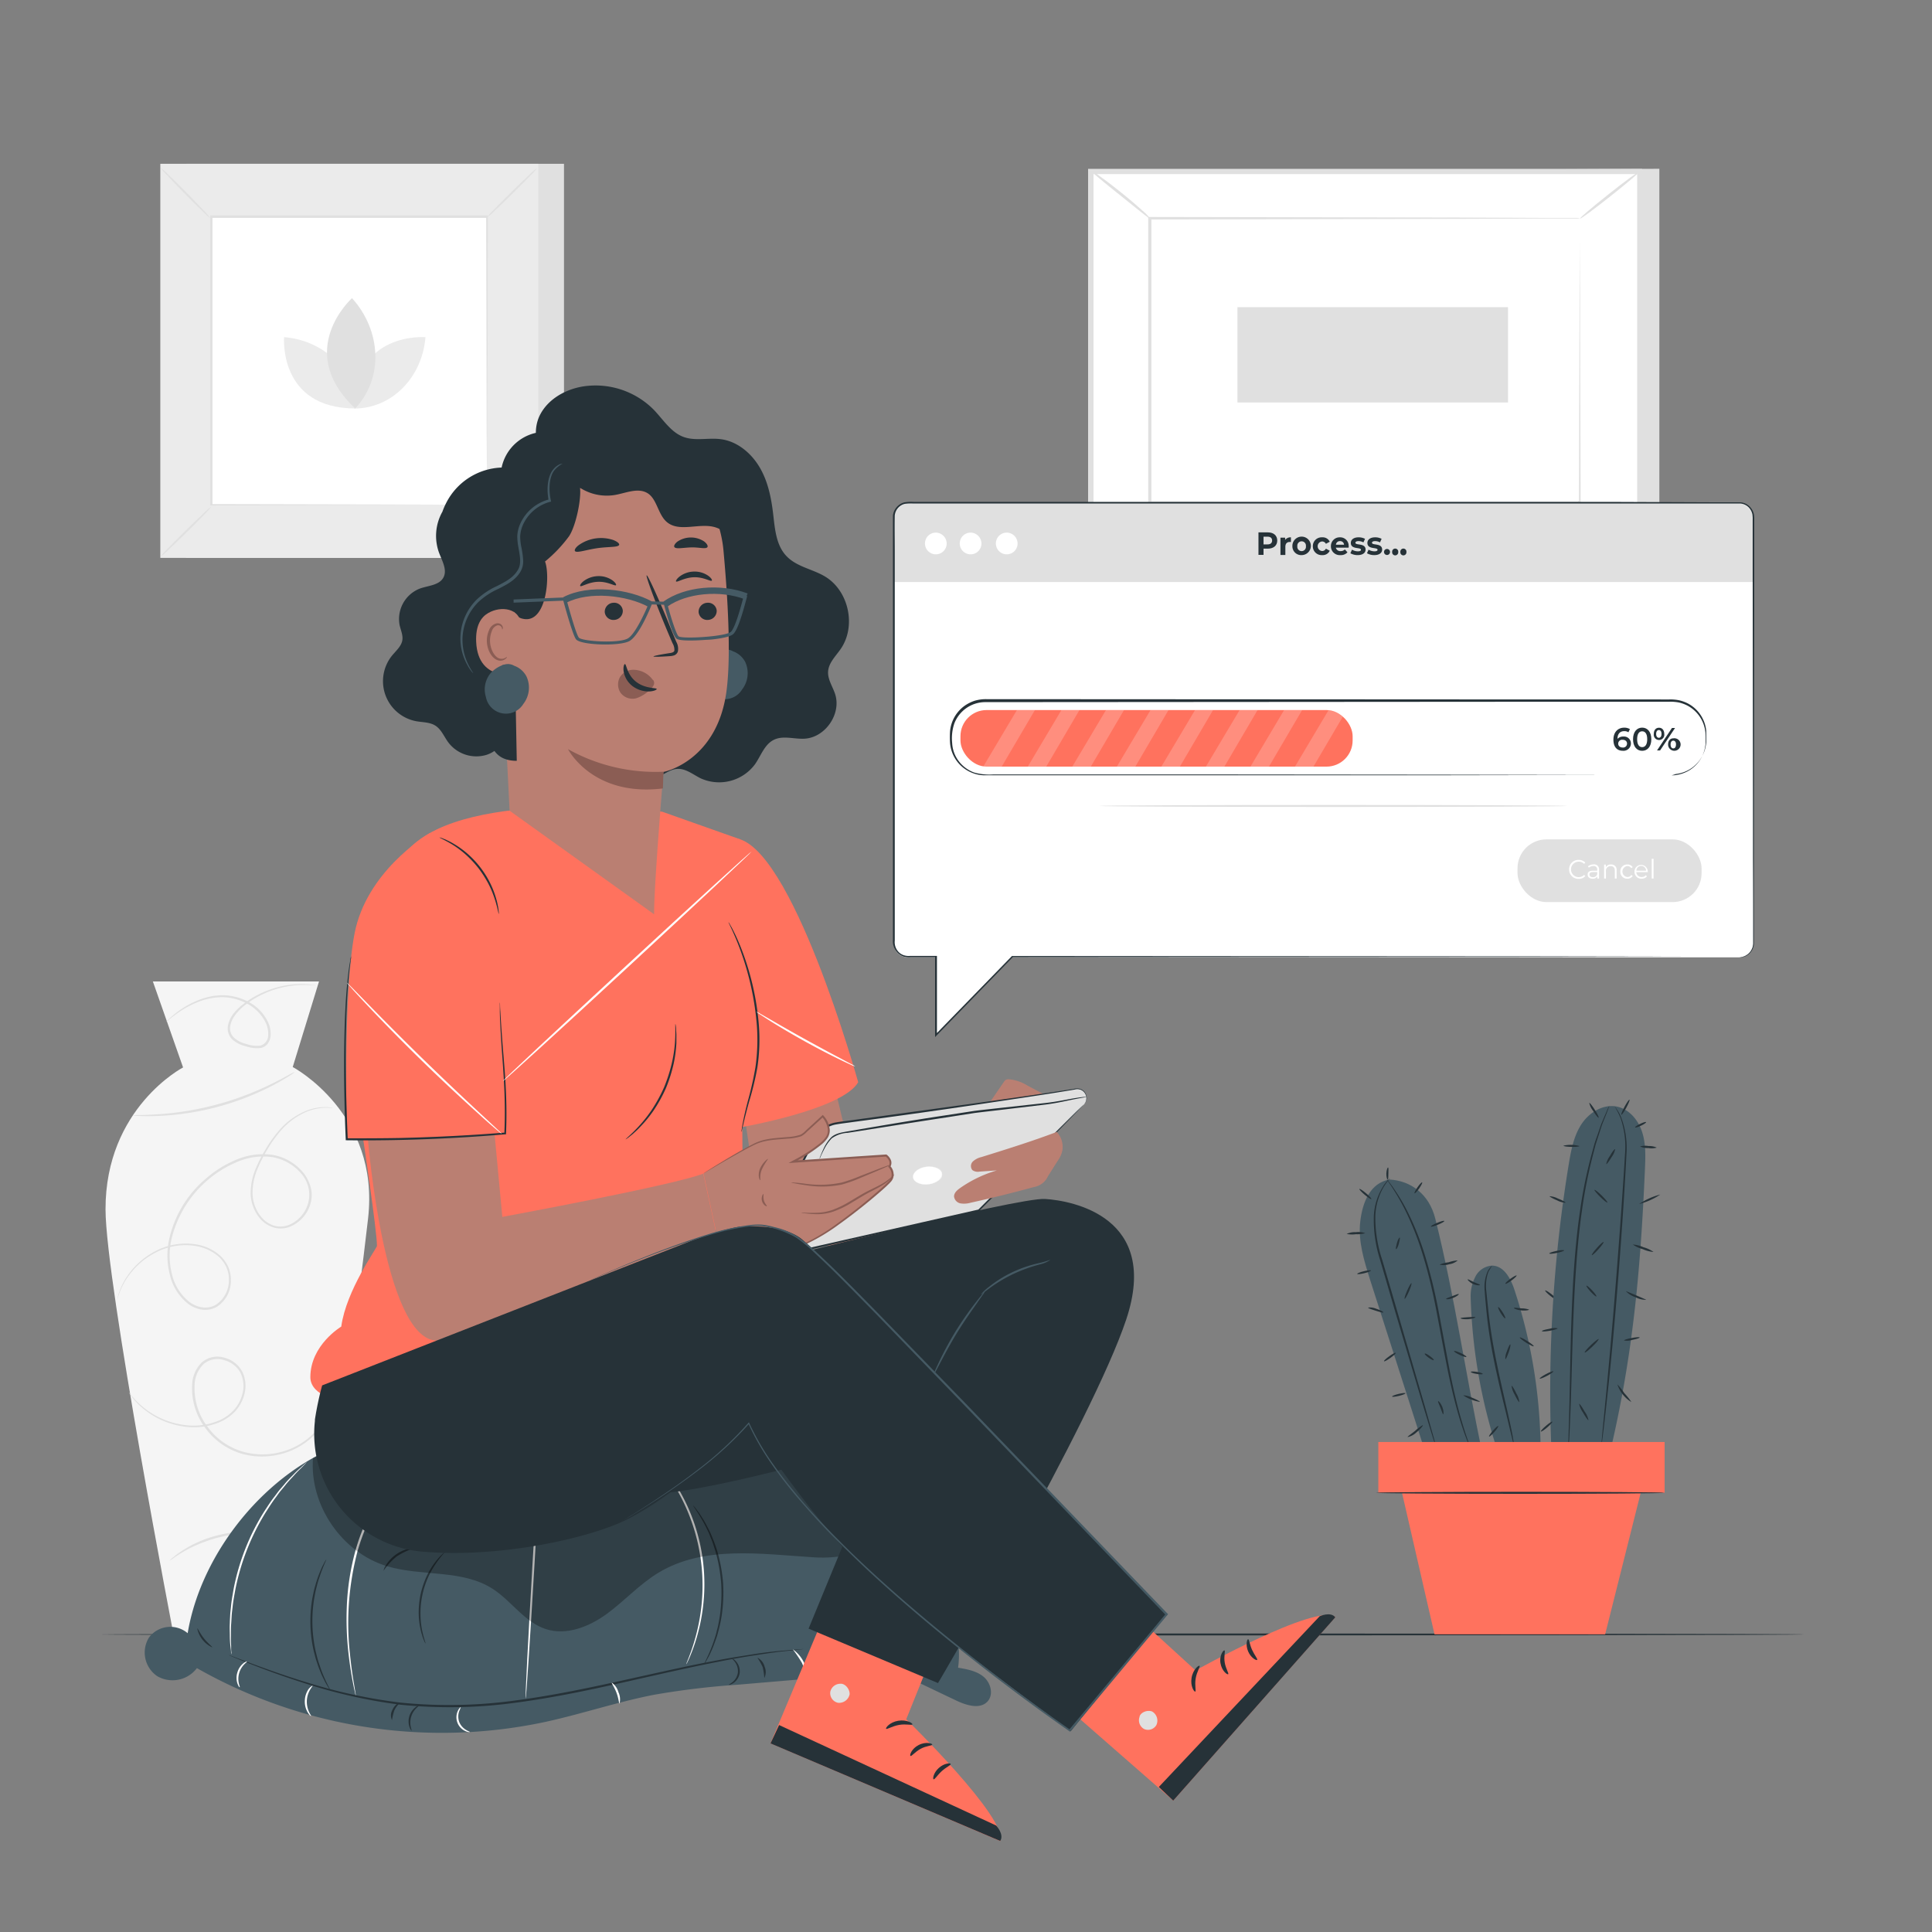<svg xmlns="http://www.w3.org/2000/svg" viewBox="0 0 500 500"><rect x="0" y="0" width="500" height="500" fill="#808080" stroke="none"/><g id="freepik--background-complete--inject-4"><rect x="48.12" y="42.39" width="97.84" height="101.99" style="fill:#e0e0e0"></rect><rect x="41.49" y="42.39" width="97.84" height="101.99" style="fill:#ebebeb"></rect><rect x="54.64" y="56.1" width="71.53" height="74.57" style="fill:#fff"></rect><path d="M54.64,131.16a13.48,13.48,0,0,1-1.78,2c-1.15,1.2-2.76,2.83-4.56,4.6s-3.45,3.35-4.67,4.48a13.57,13.57,0,0,1-2,1.75,13.62,13.62,0,0,1,1.78-2c1.15-1.2,2.76-2.83,4.57-4.61s3.45-3.36,4.67-4.49A13.16,13.16,0,0,1,54.64,131.16Z" style="fill:#e0e0e0"></path><path d="M126.18,131a14.17,14.17,0,0,1,2,1.79c1.2,1.14,2.83,2.75,4.6,4.55s3.36,3.45,4.49,4.67a12.38,12.38,0,0,1,1.74,2,13.62,13.62,0,0,1-2-1.78c-1.19-1.15-2.83-2.76-4.6-4.56s-3.37-3.46-4.49-4.68A12.62,12.62,0,0,1,126.18,131Z" style="fill:#e0e0e0"></path><path d="M126,56.3a13.27,13.27,0,0,1,1.79-2c1.15-1.2,2.76-2.83,4.56-4.6s3.45-3.36,4.66-4.48a13.57,13.57,0,0,1,2-1.75,12.91,12.91,0,0,1-1.78,2c-1.14,1.2-2.76,2.83-4.56,4.61s-3.46,3.36-4.67,4.49A13.63,13.63,0,0,1,126,56.3Z" style="fill:#e0e0e0"></path><path d="M54.45,56.48a13.27,13.27,0,0,1-2-1.79c-1.2-1.15-2.83-2.75-4.6-4.55s-3.36-3.46-4.48-4.67a13.57,13.57,0,0,1-1.75-2,13.62,13.62,0,0,1,2,1.78c1.2,1.14,2.83,2.76,4.61,4.56s3.36,3.46,4.49,4.67A13.63,13.63,0,0,1,54.45,56.48Z" style="fill:#e0e0e0"></path><path d="M126,130.67s0-.13,0-.36,0-.6,0-1c0-.93,0-2.28,0-4,0-3.53,0-8.67-.06-15.2,0-13-.07-31.67-.12-53.95l.23.23-71.33,0h0l.27-.27c0,27.37,0,53,0,74.57l-.23-.23,51.67.11,14.5.06,3.84,0h1l.34,0H124.7l-3.79,0-14.45.06-51.82.12h-.23v-.23c0-21.6,0-47.2,0-74.57v-.27h.28l71.33,0h.24v.24c0,22.35-.09,41-.11,54.1,0,6.51,0,11.63-.07,15.14,0,1.73,0,3.06,0,4,0,.43,0,.77,0,1S126,130.67,126,130.67Z" style="fill:#e0e0e0"></path><path d="M73.52,87.25S72,105.71,92,105.71C92,95.86,83.86,88.08,73.52,87.25Z" style="fill:#ebebeb"></path><path d="M110.11,87.26s-18.46-1.53-18.46,18.47C101.5,105.73,109.28,97.6,110.11,87.26Z" style="fill:#ebebeb"></path><path d="M91.1,77.16S76,90.7,91.92,105.71C99.32,97.87,98.7,85.58,91.1,77.16Z" style="fill:#e0e0e0"></path><polygon points="429.44 43.68 429.44 142.58 287.39 142.58 282.27 44.37 429.44 43.68" style="fill:#e0e0e0"></polygon><rect x="304.3" y="22.35" width="98" height="142.05" transform="translate(259.93 446.67) rotate(-90)" style="fill:#fff"></rect><path d="M425,143.05H281.6V43.7H425ZM283,141.7h140.7V45.05H283Z" style="fill:#e0e0e0"></path><rect x="297.66" y="56.55" width="111.28" height="73.65" style="fill:#fff"></rect><path d="M408.94,56.55l-.55,0-1.58,0-6.11,0-22.94.09-80.1.16.32-.32c0,22.5,0,47.43,0,73.64h0l-.35-.35,111.28.07-.28.28c.06-22.42.11-40.79.15-53.59,0-6.4.05-11.39.07-14.82,0-1.69,0-3,0-3.89s0-1.35,0-1.35,0,.43,0,1.29,0,2.17,0,3.84c0,3.41,0,8.39.07,14.76,0,12.84.09,31.27.15,53.76v.28h-.28l-111.28.07h-.35v-.35h0c0-26.21,0-51.14,0-73.64v-.33h.32l80.32.15,22.85.09,6.05,0,1.55,0A4.9,4.9,0,0,1,408.94,56.55Z" style="fill:#e0e0e0"></path><path d="M282.27,44.1a11.75,11.75,0,0,1,2.45,1.58c1.45,1,3.43,2.54,5.56,4.25s4,3.32,5.34,4.54a11.54,11.54,0,0,1,2,2.08c-.13.15-3.55-2.67-7.81-6.08S282.15,44.26,282.27,44.1Z" style="fill:#e0e0e0"></path><path d="M424.32,44.37c.12.15-3.22,3-7.47,6.36s-7.79,6-7.91,5.82,3.22-3,7.47-6.37S424.2,44.22,424.32,44.37Z" style="fill:#e0e0e0"></path><path d="M424.21,142.39l-15.84-12.84" style="fill:#fff"></path><path d="M408.37,129.55c.13-.15,3.77,2.6,8.14,6.15s7.82,6.54,7.7,6.69-3.76-2.6-8.14-6.15S408.25,129.7,408.37,129.55Z" style="fill:#e0e0e0"></path><path d="M282.27,142.37c-.12-.15,3.2-3,7.4-6.29s7.71-5.9,7.83-5.75-3.19,3-7.39,6.3S282.39,142.53,282.27,142.37Z" style="fill:#e0e0e0"></path><rect x="342.93" y="56.81" width="24.66" height="70.02" transform="translate(263.44 447.09) rotate(-90)" style="fill:#e0e0e0"></rect><path d="M45.17,424.36S27.35,332,27.31,313c-.06-26.29,20.07-36.75,20.07-36.75L39.56,254h43l-6.8,22.14s22.65,12,19.49,39.27c-5.9,51-15.31,109-15.31,109Z" style="fill:#f5f5f5"></path><path d="M86.19,286.75l-.48,0a12,12,0,0,0-1.4-.06,13.4,13.4,0,0,0-5.22,1.14,18.41,18.41,0,0,0-6.7,5.12,33.12,33.12,0,0,0-3.08,4.33,38.34,38.34,0,0,0-2.7,5.32,15.84,15.84,0,0,0-1.25,6.34,9.9,9.9,0,0,0,2.54,6.34,7,7,0,0,0,3,1.91,6,6,0,0,0,3.66-.1,8.6,8.6,0,0,0,5.15-5.57A8.31,8.31,0,0,0,78,303.77a12.63,12.63,0,0,0-7.38-4.28,16.86,16.86,0,0,0-8.89,1.07A29,29,0,0,0,44.31,321a19.47,19.47,0,0,0,.18,8.7,12.8,12.8,0,0,0,4.24,7,7.21,7.21,0,0,0,3.56,1.63,5.44,5.44,0,0,0,3.67-.72,7.57,7.57,0,0,0,3.28-6.3,7.78,7.78,0,0,0-.69-3.43,8.67,8.67,0,0,0-2-2.7,12,12,0,0,0-5.8-2.7,16.57,16.57,0,0,0-10.84,1.88,19.6,19.6,0,0,0-6.4,5.51,17.88,17.88,0,0,0-2.58,4.7c-.43,1.16-.57,1.8-.61,1.79a12.71,12.71,0,0,1,.49-1.83,17.56,17.56,0,0,1,2.51-4.81,19.57,19.57,0,0,1,6.42-5.67,17,17,0,0,1,11.08-2,12.42,12.42,0,0,1,6,2.77A9.09,9.09,0,0,1,59,327.72a8.24,8.24,0,0,1,.75,3.65,8,8,0,0,1-3.51,6.75,6,6,0,0,1-4,.81,7.75,7.75,0,0,1-3.84-1.74,13.33,13.33,0,0,1-4.45-7.32,19.94,19.94,0,0,1-.2-9A28.64,28.64,0,0,1,53.31,305a28.24,28.24,0,0,1,8.17-5,17.4,17.4,0,0,1,9.22-1.09,13.16,13.16,0,0,1,7.72,4.49,10.16,10.16,0,0,1,2,3.94,7.88,7.88,0,0,1-.11,4.31,9.14,9.14,0,0,1-5.52,5.92,6.48,6.48,0,0,1-4,.09,7.41,7.41,0,0,1-3.27-2.06,10.34,10.34,0,0,1-2.65-6.68,16.31,16.31,0,0,1,1.32-6.51A37.4,37.4,0,0,1,69,297a31.94,31.94,0,0,1,3.15-4.36A18.46,18.46,0,0,1,79,287.57a13.27,13.27,0,0,1,5.31-1.05A8.11,8.11,0,0,1,86.19,286.75Z" style="fill:#e0e0e0"></path><path d="M87.31,356.49a15.75,15.75,0,0,1-.4,4.7A20.4,20.4,0,0,1,85,366.4a20,20,0,0,1-4.51,5.79,18.64,18.64,0,0,1-7.87,4.14,19.2,19.2,0,0,1-10.19-.15,17.84,17.84,0,0,1-9.18-6.47,17.11,17.11,0,0,1-3.52-11.5,8.47,8.47,0,0,1,2.54-5.66,6.17,6.17,0,0,1,5.87-1.16A7.32,7.32,0,0,1,62.71,355a8.33,8.33,0,0,1,.6,5.56,10.37,10.37,0,0,1-2.46,4.71,11.86,11.86,0,0,1-4.13,2.84,17.24,17.24,0,0,1-8.82,1.11,21,21,0,0,1-11.57-5.31,15.47,15.47,0,0,1-3-3.6,2,2,0,0,1,.21.23c.15.19.33.43.56.71a22.22,22.22,0,0,0,2.43,2.48A21.08,21.08,0,0,0,48,368.82a16.83,16.83,0,0,0,8.57-1.15,11.41,11.41,0,0,0,3.93-2.74,9.86,9.86,0,0,0,2.3-4.47,7.73,7.73,0,0,0-.56-5.17A6.79,6.79,0,0,0,58,352a5.54,5.54,0,0,0-5.29,1,7.92,7.92,0,0,0-2.34,5.26,16.59,16.59,0,0,0,3.4,11.08,17.24,17.24,0,0,0,8.85,6.28,18.69,18.69,0,0,0,9.91.2,18.36,18.36,0,0,0,7.71-4,19.53,19.53,0,0,0,4.48-5.62,20.4,20.4,0,0,0,2-5.11,22.8,22.8,0,0,0,.54-3.43c0-.36,0-.66,0-.9A1.61,1.61,0,0,1,87.31,356.49Z" style="fill:#e0e0e0"></path><path d="M79.3,400c-.06.12-1.93-.89-5.19-1.84a25.45,25.45,0,0,0-2.69-.64c-1-.22-2-.33-3.13-.47a37.54,37.54,0,0,0-7.26,0A37.65,37.65,0,0,0,54,398.65c-1.05.39-2.06.73-3,1.16A23.92,23.92,0,0,0,48.51,401c-3,1.64-4.57,3-4.65,2.93a6.38,6.38,0,0,1,1.1-1,12.71,12.71,0,0,1,1.39-1.06,19.58,19.58,0,0,1,1.95-1.25,24.61,24.61,0,0,1,2.48-1.31,29.75,29.75,0,0,1,3-1.22A35.83,35.83,0,0,1,61,396.48a35.62,35.62,0,0,1,7.38,0,30.91,30.91,0,0,1,3.18.54,23.47,23.47,0,0,1,2.71.73,20.33,20.33,0,0,1,2.17.79,13.9,13.9,0,0,1,1.59.72A6.55,6.55,0,0,1,79.3,400Z" style="fill:#e0e0e0"></path><path d="M76.3,277.44a10,10,0,0,1-1.43,1c-.93.62-2.33,1.44-4.09,2.37a70.5,70.5,0,0,1-30,8c-2,.08-3.62.07-4.73,0a8.91,8.91,0,0,1-1.73-.15,10,10,0,0,1,1.73-.09c1.11,0,2.72-.06,4.71-.19a78.15,78.15,0,0,0,29.79-8c1.78-.89,3.2-1.64,4.17-2.19A7.92,7.92,0,0,1,76.3,277.44Z" style="fill:#e0e0e0"></path><path d="M81.71,255c0,.06-1.06-.1-3-.11a25.4,25.4,0,0,0-7.91,1.29,25.85,25.85,0,0,0-5,2.3,23.43,23.43,0,0,0-2.53,1.75A13,13,0,0,0,61,262.52a6.89,6.89,0,0,0-1.42,3,3.4,3.4,0,0,0,1,3.05,7.33,7.33,0,0,0,3.18,1.61,7.93,7.93,0,0,0,3.64.42,2.77,2.77,0,0,0,2-2.61,6.5,6.5,0,0,0-.72-3.46,11,11,0,0,0-4.8-4.82,13.9,13.9,0,0,0-6-1.63,16.61,16.61,0,0,0-5.43.8,25.07,25.07,0,0,0-7.08,3.73c-.77.57-1.34,1-1.73,1.36a2.9,2.9,0,0,1-.62.46,4.32,4.32,0,0,1,.53-.56c.37-.35.92-.84,1.67-1.45a23.68,23.68,0,0,1,7.1-3.95,16.68,16.68,0,0,1,5.57-.9,14.37,14.37,0,0,1,6.28,1.64,11.48,11.48,0,0,1,5.07,5.06,7,7,0,0,1,.79,3.79,4.14,4.14,0,0,1-.67,1.94,3,3,0,0,1-1.75,1.2,8.53,8.53,0,0,1-4-.43A7.77,7.77,0,0,1,60.11,269,4,4,0,0,1,59,265.4a7.37,7.37,0,0,1,1.55-3.23,13.25,13.25,0,0,1,2.43-2.32,23.1,23.1,0,0,1,2.61-1.77,25.11,25.11,0,0,1,5.16-2.27,24.16,24.16,0,0,1,8-1.12,17.2,17.2,0,0,1,2.2.2A2.68,2.68,0,0,1,81.71,255Z" style="fill:#e0e0e0"></path></g><g id="freepik--Floor--inject-4"><path d="M467,423c0,.14-98.78.26-220.61.26S25.73,423.1,25.73,423s98.76-.26,220.63-.26S467,422.81,467,423Z" style="fill:#263238"></path></g><g id="freepik--Plant--inject-4"><path d="M402.92,336.39c-.09.12-.84-.34-1.68-1s-1.44-1.31-1.35-1.42.84.34,1.68,1S403,336.28,402.92,336.39Z" style="fill:#263238"></path><path d="M425.72,302.32c.14-3.19.23-6.45-.78-9.48s-3.34-5.8-6.46-6.45c-3.56-.74-7.21,1.51-9.2,4.55s-2.69,6.73-3.28,10.32a364.33,364.33,0,0,0-4.46,74.93l14.57,2C422.51,352.08,424.56,329.22,425.72,302.32Z" style="fill:#455a64"></path><path d="M416.46,286.28s0,.08-.07.23-.14.39-.24.66c-.23.62-.56,1.46-1,2.52-.2.55-.47,1.14-.69,1.82s-.45,1.42-.71,2.21-.52,1.64-.81,2.53l-.75,2.89a125.79,125.79,0,0,0-2.82,14.43c-.79,5.48-1.31,11.55-1.71,17.93-.75,12.77-.86,24.36-1.19,32.74-.16,4.19-.3,7.58-.46,9.92-.08,1.14-.14,2-.19,2.7,0,.28,0,.51-.06.7a1.48,1.48,0,0,1,0,.24.68.68,0,0,1,0-.24c0-.19,0-.42,0-.71,0-.66.05-1.56.08-2.7.1-2.34.19-5.73.3-9.92.23-8.38.29-20,1-32.77.4-6.38.94-12.47,1.76-18a120,120,0,0,1,2.93-14.45c.28-1,.54-2,.79-2.89s.59-1.74.86-2.53l.75-2.21c.23-.67.52-1.26.73-1.81l1.07-2.48.29-.64C416.41,286.34,416.45,286.27,416.46,286.28Z" style="fill:#263238"></path><path d="M417.81,286.28a10.56,10.56,0,0,1,1.78,3,22.32,22.32,0,0,1,1.33,9.43c-.39,8-1.11,19.15-2.07,31.4s-2,23.34-2.89,31.34c-.43,4-.8,7.24-1.08,9.48-.13,1.08-.24,1.94-.33,2.57l-.09.67a.79.79,0,0,1-.06.23.75.75,0,0,1,0-.24c0-.18,0-.4.05-.67.06-.63.14-1.5.23-2.58.22-2.29.53-5.52.92-9.49.76-8,1.77-19.1,2.73-31.35s1.74-23.35,2.22-31.37a22.68,22.68,0,0,0-1.15-9.34A18.8,18.8,0,0,0,417.81,286.28Z" style="fill:#263238"></path><path d="M427.92,324a8.24,8.24,0,0,1-2.77-.72,8.16,8.16,0,0,1-2.58-1.2,7.79,7.79,0,0,1,2.76.71A7.93,7.93,0,0,1,427.92,324Z" style="fill:#263238"></path><path d="M429.67,309.15a17.57,17.57,0,0,1-5.47,2.45,17.57,17.57,0,0,1,5.47-2.45Z" style="fill:#263238"></path><path d="M428.76,297a4.79,4.79,0,0,1-2.17.11,4.58,4.58,0,0,1-2.14-.41,4.79,4.79,0,0,1,2.17-.11A4.73,4.73,0,0,1,428.76,297Z" style="fill:#263238"></path><path d="M413.72,289.26c-.12.08-.76-.72-1.42-1.77a5.15,5.15,0,0,1-1-2.06c.12-.08.76.72,1.43,1.78S413.84,289.18,413.72,289.26Z" style="fill:#263238"></path><path d="M408.75,296.59c0,.15-.93.24-2.07.22s-2.06-.16-2.06-.31a8.49,8.49,0,0,1,4.13.09Z" style="fill:#263238"></path><path d="M405.18,311.26a5,5,0,0,1-2.18-.6c-1.15-.46-2-1-2-1.08a5.22,5.22,0,0,1,2.18.6C404.35,310.64,405.24,311.13,405.18,311.26Z" style="fill:#263238"></path><path d="M404.8,323.6c0,.14-.8.43-1.85.65s-1.94.29-2,.15.8-.44,1.85-.66S404.77,323.45,404.8,323.6Z" style="fill:#263238"></path><path d="M403.12,343.77c0,.14-.85.42-2,.62s-2,.25-2.06.1.86-.41,2-.61A4.3,4.3,0,0,1,403.12,343.77Z" style="fill:#263238"></path><path d="M402,354.91c.06.13-.67.65-1.64,1.16s-1.82.83-1.89.71.67-.65,1.64-1.17S401.94,354.78,402,354.91Z" style="fill:#263238"></path><path d="M411.1,367.55c-.12.07-.76-.81-1.43-2a6,6,0,0,1-1-2.24c.13-.07.77.82,1.43,2A5.7,5.7,0,0,1,411.1,367.55Z" style="fill:#263238"></path><path d="M413.73,346.54c.1.11-.62,1-1.6,1.93s-1.85,1.66-2,1.56.62-1,1.6-1.93S413.63,346.44,413.73,346.54Z" style="fill:#263238"></path><path d="M413.15,335.52c-.11.1-.77-.44-1.48-1.21s-1.2-1.47-1.1-1.57.77.45,1.48,1.21S413.25,335.42,413.15,335.52Z" style="fill:#263238"></path><path d="M415,321.44c.11.09-.49.93-1.33,1.87s-1.61,1.62-1.71,1.52.48-.93,1.32-1.87S414.84,321.34,415,321.44Z" style="fill:#263238"></path><path d="M416,311.21c-.11.11-.94-.54-1.86-1.45s-1.59-1.73-1.49-1.83.93.55,1.86,1.46S416.07,311.11,416,311.21Z" style="fill:#263238"></path><path d="M418,297.4a5.14,5.14,0,0,1-.93,2.07c-.64,1.06-1.25,1.87-1.38,1.8a5.25,5.25,0,0,1,.93-2.07C417.22,298.13,417.84,297.32,418,297.4Z" style="fill:#263238"></path><path d="M421.71,284.59c.13.07-.24,1-.82,2.07s-1.15,1.89-1.28,1.83.24-1,.82-2.07S421.59,284.52,421.71,284.59Z" style="fill:#263238"></path><path d="M426,290.41c.07.13-.52.54-1.3.91s-1.46.57-1.53.44.53-.54,1.31-.91S425.91,290.28,426,290.41Z" style="fill:#263238"></path><path d="M426.08,336.39a5.75,5.75,0,0,1-2.85-.69,5.84,5.84,0,0,1-2.48-1.58,145.29,145.29,0,0,1,5.33,2.27Z" style="fill:#263238"></path><path d="M424.34,346.14c0,.14-.86.42-2,.64a4.27,4.27,0,0,1-2.05.13c0-.14.85-.43,2-.64S424.31,346,424.34,346.14Z" style="fill:#263238"></path><path d="M422.2,362.84a8.31,8.31,0,0,1-3.62-4.56,16.36,16.36,0,0,1,1.8,2.28A17.16,17.16,0,0,1,422.2,362.84Z" style="fill:#263238"></path><path d="M398.77,370.47c-.1-.11.5-.77,1.32-1.47s1.57-1.19,1.66-1.08-.5.77-1.32,1.48S398.86,370.58,398.77,370.47Z" style="fill:#263238"></path><path d="M392,334c-.95-3-2.73-6.41-5.84-6.46a5.19,5.19,0,0,0-4.37,2.93,10.82,10.82,0,0,0-1.18,5.36,140.06,140.06,0,0,0,6.68,38.82H398.7A135.08,135.08,0,0,0,392,334Z" style="fill:#455a64"></path><path d="M371.45,315.38c-1.59-6.37-6.33-9.8-11.84-10.12-5,.88-7,5.83-7.58,10.9s1,10.12,2.53,15q7.49,23.43,15,46.85l14.16-1.55C379.22,355.53,376.64,336.14,371.45,315.38Z" style="fill:#455a64"></path><path d="M386.19,327.56a12.86,12.86,0,0,0-1,1.61,10.64,10.64,0,0,0-.53,5c.22,2.17.47,4.77.83,7.63s.88,6,1.52,9.26c1.29,6.53,2.74,12.4,3.66,16.68.47,2.13.82,3.87,1,5.07.09.55.17,1,.24,1.39a2.26,2.26,0,0,1,.05.49,1.9,1.9,0,0,1-.16-.47c-.09-.37-.2-.82-.33-1.37l-1.2-5c-1-4.25-2.52-10.11-3.81-16.66-.64-3.28-1.14-6.43-1.49-9.3-.18-1.44-.3-2.81-.42-4.09s-.24-2.47-.3-3.57a10.35,10.35,0,0,1,.72-5.14A4.57,4.57,0,0,1,386.19,327.56Z" style="fill:#263238"></path><path d="M359.81,304.86a18.66,18.66,0,0,0-1.71,2.29,16.19,16.19,0,0,0-2.16,7.41A34.26,34.26,0,0,0,357.7,326c1.24,4.21,2.6,8.84,4,13.69,2.82,9.7,5.37,18.49,7.24,24.91l2.14,7.56.56,2.07a5,5,0,0,1,.16.73,3.75,3.75,0,0,1-.26-.7c-.17-.52-.38-1.19-.65-2l-2.3-7.52c-1.91-6.41-4.51-15.18-7.39-24.86-1.42-4.86-2.77-9.49-4-13.71a33.9,33.9,0,0,1-1.65-11.55,15.79,15.79,0,0,1,2.35-7.49A8.41,8.41,0,0,1,359.81,304.86Z" style="fill:#263238"></path><path d="M380.61,374.94a3.08,3.08,0,0,1-.32-.68c-.19-.45-.49-1.11-.81-2-.67-1.74-1.54-4.3-2.43-7.52s-1.79-7.09-2.64-11.41-1.72-9.09-2.67-14.09-2.08-9.7-3.35-13.9a76.51,76.51,0,0,0-4.13-10.91,57.41,57.41,0,0,0-3.81-6.88c-.49-.79-.93-1.37-1.2-1.78a3.6,3.6,0,0,1-.39-.64,4.54,4.54,0,0,1,.48.58c.29.39.76.95,1.27,1.73a50.11,50.11,0,0,1,4,6.83,72.89,72.89,0,0,1,4.26,10.93,139,139,0,0,1,3.4,13.94c.94,5,1.82,9.76,2.63,14.09s1.67,8.2,2.52,11.42,1.66,5.79,2.27,7.54c.29.89.56,1.56.72,2A3.89,3.89,0,0,1,380.61,374.94Z" style="fill:#263238"></path><path d="M354.81,328.81c0,.14-.73.45-1.72.69s-1.81.32-1.84.18.74-.45,1.72-.69S354.78,328.67,354.81,328.81Z" style="fill:#263238"></path><path d="M353.31,319.15a7.35,7.35,0,0,1-2.39.26,7.15,7.15,0,0,1-2.4-.07,4.9,4.9,0,0,1,2.38-.45A4.84,4.84,0,0,1,353.31,319.15Z" style="fill:#263238"></path><path d="M354.91,310.32c-.1.11-.86-.39-1.72-1.11s-1.47-1.4-1.38-1.51.86.39,1.72,1.11S355,310.21,354.91,310.32Z" style="fill:#263238"></path><path d="M359.23,302.15c.14,0,.1.72.08,1.56s0,1.52-.17,1.54-.38-.67-.35-1.56S359.09,302.12,359.23,302.15Z" style="fill:#263238"></path><path d="M368.05,306c.12.09-.23.78-.77,1.56s-1.08,1.34-1.2,1.26.23-.78.77-1.56S367.93,305.92,368.05,306Z" style="fill:#263238"></path><path d="M373.78,316c.05.14-.68.56-1.64.95s-1.78.6-1.83.47.68-.56,1.63-.95S373.72,315.82,373.78,316Z" style="fill:#263238"></path><path d="M377.25,326.19a4.23,4.23,0,0,1-2.24,1,4.3,4.3,0,0,1-2.45.08,9.13,9.13,0,0,1,2.33-.59A9.4,9.4,0,0,1,377.25,326.19Z" style="fill:#263238"></path><path d="M361.3,323.28c-.14,0,0-.75.22-1.58s.59-1.46.72-1.42,0,.75-.22,1.58S361.44,323.33,361.3,323.28Z" style="fill:#263238"></path><path d="M363.53,336.13c-.14-.05.15-1,.64-2.12s1-2,1.11-1.92-.15,1-.64,2.12S363.66,336.19,363.53,336.13Z" style="fill:#263238"></path><path d="M358,339.65c-.06.14-.95-.11-2-.45s-2-.65-1.93-.79a3.83,3.83,0,0,1,2.09.3C357.26,339.05,358.08,339.52,358,339.65Z" style="fill:#263238"></path><path d="M361.2,350.13c.08.12-.52.69-1.36,1.29s-1.57,1-1.65.86.52-.69,1.35-1.29S361.11,350,361.2,350.13Z" style="fill:#263238"></path><path d="M363.74,360.58c0,.14-.72.44-1.68.67s-1.76.31-1.79.17.71-.44,1.67-.67S363.71,360.44,363.74,360.58Z" style="fill:#263238"></path><path d="M377.53,334.92c.08.12-.57.63-1.5,1s-1.75.39-1.78.25.71-.4,1.6-.74S377.46,334.79,377.53,334.92Z" style="fill:#263238"></path><path d="M379.5,351.17c-.06.13-.82-.1-1.7-.51s-1.55-.86-1.49-1,.83.1,1.71.51S379.56,351,379.5,351.17Z" style="fill:#263238"></path><path d="M383,362.8a10.44,10.44,0,0,1-4.32-1.69,5.36,5.36,0,0,1,2.26.6C382.11,362.18,383,362.67,383,362.8Z" style="fill:#263238"></path><path d="M364.3,371.91c-.07-.13.85-.75,1.93-1.6a10.37,10.37,0,0,1,2-1.5c.11.1-.57,1-1.69,1.91A4.56,4.56,0,0,1,364.3,371.91Z" style="fill:#263238"></path><path d="M373.49,366c-.14,0-.34-.77-.7-1.67s-.72-1.63-.6-1.71.71.54,1.09,1.52S373.63,366,373.49,366Z" style="fill:#263238"></path><path d="M371.06,352c-.09.12-.68-.17-1.33-.63s-1.11-.94-1-1.06.67.17,1.32.64S371.14,351.89,371.06,352Z" style="fill:#263238"></path><path d="M392.49,330.09c.09.12-.49.69-1.29,1.28s-1.52,1-1.6.85.49-.68,1.29-1.27S392.41,330,392.49,330.09Z" style="fill:#263238"></path><path d="M395.72,338.92c0,.14-.89.33-2,.21s-2-.5-1.92-.63.91,0,2,.11A6,6,0,0,1,395.72,338.92Z" style="fill:#263238"></path><path d="M381.84,340.9c0,.14-.81.44-1.9.51s-1.95-.11-1.94-.25.87-.2,1.91-.27S381.81,340.76,381.84,340.9Z" style="fill:#263238"></path><path d="M383,332.55c0,.14-.86.16-1.79-.27s-1.46-1.08-1.36-1.18.73.33,1.58.71S383.05,332.4,383,332.55Z" style="fill:#263238"></path><path d="M396.92,348.4c-.08.13-.95-.28-1.94-.91s-1.74-1.23-1.66-1.35.94.28,1.93.91S397,348.28,396.92,348.4Z" style="fill:#263238"></path><rect x="356.71" y="373.19" width="74.09" height="13.13" style="fill:#FF725E"></rect><polygon points="362.24 383.72 371.25 422.96 415.41 422.96 425.27 383.72 362.24 383.72" style="fill:#FF725E"></polygon><path d="M430.76,386.34c0,.14-16.71.26-37.32.26s-37.33-.12-37.33-.26,16.71-.26,37.33-.26S430.76,386.19,430.76,386.34Z" style="fill:#263238"></path><path d="M389.56,341.19c-.13.08-.63-.51-1.14-1.32s-.81-1.52-.68-1.59.62.51,1.13,1.32S389.68,341.11,389.56,341.19Z" style="fill:#263238"></path><path d="M389.58,351.76a4.26,4.26,0,0,1,.39-2c.35-1.05.75-1.87.88-1.83s0,.94-.39,2S389.72,351.8,389.58,351.76Z" style="fill:#263238"></path><path d="M393.2,362.85c-.13.06-.68-.83-1.24-2a5.41,5.41,0,0,1-.76-2.21c.13-.06.68.83,1.23,2A5.3,5.3,0,0,1,393.2,362.85Z" style="fill:#263238"></path><path d="M385.37,371.77c-.1-.09.34-.78,1-1.53s1.27-1.29,1.38-1.2-.33.78-1,1.54S385.48,371.86,385.37,371.77Z" style="fill:#263238"></path><path d="M383.73,355.57c0,.14-.74.13-1.59,0s-1.53-.39-1.5-.53.74-.13,1.59,0S383.76,355.43,383.73,355.57Z" style="fill:#263238"></path></g><g id="freepik--Character--inject-4"><path d="M284.72,409.77l24.69,22.54s31.4-17.54,36.17-13.81L303.63,466l-38.32-33.52Z" style="fill:#FF725E"></path><path d="M295,444.13a2.59,2.59,0,0,0,1,3.29,2.49,2.49,0,0,0,3.28-1,2.72,2.72,0,0,0-1.11-3.48c-1.17-.48-3,.17-3.29,1.41" style="fill:#e0e0e0"></path><path d="M303.63,466l-3.73-3.53,41.62-44.18s2.79-1.3,4.06.26Z" style="fill:#263238"></path><path d="M310.44,431.12c.22.21-.7,1.47-1,3.27s.17,3.26-.11,3.39-1.31-1.39-.95-3.56S310.27,430.88,310.44,431.12Z" style="fill:#263238"></path><path d="M316.9,427.13c.27.15-.23,1.5.06,3.15s1.12,2.8.9,3-1.65-.79-2-2.85S316.67,426.94,316.9,427.13Z" style="fill:#263238"></path><path d="M325.35,429.57c-.13.25-1.58-.45-2.32-2.16s-.29-3.25,0-3.18.36,1.34,1,2.74S325.53,429.32,325.35,429.57Z" style="fill:#263238"></path><path d="M254.53,433.93c-1.81-1.5-4.25-1.94-6.58-2.33,1.77-12.62-7-24.14-16.19-33-11.48-11.15-24.74-21-40.12-25.48-13.89-4-28.64-3.31-43.08-2.58l-59.22,3c-20.2,7.07-37.24,28-40.77,49.13a6.93,6.93,0,0,0-10,1.1,7.39,7.39,0,0,0,2.17,10.05,7.91,7.91,0,0,0,10.22-2.11,128.28,128.28,0,0,0,90.17,13.92c9.51-2.07,18.78-5.23,28.34-7.06A207.14,207.14,0,0,1,190.94,436l40.68-3.46,15.9,7.58c2.65,1.26,6.25,2.35,8.15.11C257.19,438.38,256.35,435.44,254.53,433.93Z" style="fill:#455a64"></path><path d="M207.87,426.78a2,2,0,0,1-.38.06l-1.15.14-4.4.46c-1.9.24-4.23.58-6.93,1s-5.76.94-9.13,1.63c-6.75,1.29-14.72,3.12-23.59,5.12s-18.65,4.13-29.07,5.5a125.47,125.47,0,0,1-29.56.49A134.18,134.18,0,0,1,80.06,436c-6.57-2.05-11.78-4-15.36-5.42-1.79-.7-3.17-1.26-4.11-1.65l-1.06-.45a2,2,0,0,1-.35-.17,1.8,1.8,0,0,1,.37.12l1.08.4,4.14,1.56c3.61,1.34,8.83,3.26,15.4,5.25a135.58,135.58,0,0,0,23.55,5,126.2,126.2,0,0,0,29.44-.53c10.38-1.36,20.15-3.49,29-5.44s16.87-3.78,23.63-5c3.38-.67,6.46-1.11,9.15-1.55s5-.67,7-.88l4.41-.37,1.15-.08A1.64,1.64,0,0,1,207.87,426.78Z" style="fill:#263238"></path><path d="M106.51,447.88c-.05,0-.34-.31-.56-1a4.61,4.61,0,0,1,0-2.77,4.68,4.68,0,0,1,1.57-2.28c.57-.44,1-.56,1-.51s-.32.31-.79.78a5.22,5.22,0,0,0-1.45,4.69C106.42,447.45,106.58,447.85,106.51,447.88Z" style="fill:#263238"></path><path d="M101.45,445.17a2.85,2.85,0,0,1,.09-2.62c.61-1.43,1.82-2,1.86-1.85s-.86.8-1.39,2.06A15.31,15.31,0,0,0,101.45,445.17Z" style="fill:#263238"></path><path d="M84.45,403.58c.1,0-.86,1.78-1.84,4.8a25,25,0,0,0-.71,2.49c-.25.9-.41,1.89-.6,2.92a36.37,36.37,0,0,0,.39,13.53c.25,1,.47,2,.77,2.88s.56,1.71.84,2.45c1.17,3,2.22,4.63,2.12,4.69a7.81,7.81,0,0,1-.76-1.17,12.65,12.65,0,0,1-.78-1.43c-.28-.57-.63-1.21-.92-2a24.41,24.41,0,0,1-.91-2.45c-.33-.89-.56-1.87-.83-2.9a34.71,34.71,0,0,1-.39-13.72c.21-1,.38-2,.65-2.94s.51-1.75.78-2.51.55-1.42.79-2a12.8,12.8,0,0,1,.71-1.47A6.61,6.61,0,0,1,84.45,403.58Z" style="fill:#263238"></path><path d="M107.19,400.68a17.37,17.37,0,0,0-4.54,2.14,17.38,17.38,0,0,0-3.39,3.69,3.39,3.39,0,0,1,.59-1.4,9.57,9.57,0,0,1,5.82-4.28A3.3,3.3,0,0,1,107.19,400.68Z" style="fill:#263238"></path><path d="M110.12,425.34a3.91,3.91,0,0,1-.44-.91,7.83,7.83,0,0,1-.4-1.12,14.61,14.61,0,0,1-.42-1.52,20.74,20.74,0,0,1-.5-4.07,23.43,23.43,0,0,1,.46-5,23.83,23.83,0,0,1,1.59-4.77,20.69,20.69,0,0,1,2.1-3.52,14,14,0,0,1,1-1.22,8.79,8.79,0,0,1,.82-.86c.47-.45.74-.69.77-.66s-1,1.06-2.28,2.95a22.78,22.78,0,0,0-2,3.51,23,23,0,0,0-2,9.57,22.84,22.84,0,0,0,.38,4C109.66,424,110.22,425.3,110.12,425.34Z" style="fill:#263238"></path><path d="M51.05,421.43c.14-.05.68,1.26,1.75,2.6s2.22,2.18,2.13,2.31a6.89,6.89,0,0,1-3.88-4.91Z" style="fill:#263238"></path><path d="M188.63,436c0-.08.42-.24,1-.72a3.87,3.87,0,0,0,1.33-2.39,3.94,3.94,0,0,0-.68-2.65c-.41-.61-.81-.88-.76-.95s.51.12,1,.72a3.83,3.83,0,0,1,.91,2.94,3.78,3.78,0,0,1-1.63,2.62C189.15,436,188.64,436.07,188.63,436Z" style="fill:#263238"></path><path d="M197.8,434.27a15.32,15.32,0,0,0-.42-2.82A15.1,15.1,0,0,0,196,429a3.55,3.55,0,0,1,1.88,2.33A3.46,3.46,0,0,1,197.8,434.27Z" style="fill:#263238"></path><path d="M179.4,389.63a10.42,10.42,0,0,1,1.08,1.34,14.58,14.58,0,0,1,1.14,1.66,22.21,22.21,0,0,1,1.34,2.31c.23.44.47.9.71,1.38s.44,1,.67,1.55a36.32,36.32,0,0,1,1.27,3.5,41.61,41.61,0,0,1,1.53,8.39,41.09,41.09,0,0,1-.39,8.51,34.83,34.83,0,0,1-.78,3.65c-.16.56-.28,1.11-.45,1.62s-.35,1-.52,1.47a25.47,25.47,0,0,1-1,2.47,14.91,14.91,0,0,1-.91,1.8,9.53,9.53,0,0,1-.89,1.47c-.11-.06,1.19-2.15,2.47-5.86q.24-.7.48-1.47c.17-.51.28-1.06.42-1.61.32-1.11.5-2.33.73-3.61a43.22,43.22,0,0,0,.34-8.41,42.28,42.28,0,0,0-1.47-8.28c-.4-1.23-.74-2.42-1.21-3.48-.22-.53-.4-1.06-.63-1.54l-.67-1.38C180.86,391.6,179.29,389.7,179.4,389.63Z" style="fill:#263238"></path><path d="M63.93,430c0,.08-.32.31-.78.79a5.4,5.4,0,0,0-1.36,4.77c.14.65.33,1,.25,1.08s-.36-.3-.61-1a4.68,4.68,0,0,1,0-2.8,4.61,4.61,0,0,1,1.51-2.34C63.47,430.05,63.91,429.94,63.93,430Z" style="fill:#fff"></path><path d="M79.4,378.39s-.12.16-.37.43L77.88,380c-.51.48-1.12,1.08-1.78,1.82s-1.47,1.54-2.24,2.52c-.39.49-.81,1-1.24,1.51s-.83,1.12-1.27,1.71c-.89,1.16-1.72,2.5-2.61,3.88a60.19,60.19,0,0,0-7.82,19.87c-.29,1.63-.59,3.17-.73,4.63-.08.73-.19,1.43-.23,2.11s-.08,1.33-.12,2c-.11,1.24-.07,2.37-.08,3.36a24.74,24.74,0,0,0,.06,2.55c0,.65,0,1.18.07,1.61a3.2,3.2,0,0,1,0,.57,2.33,2.33,0,0,1-.1-.56c0-.42-.1-1-.16-1.61a22.16,22.16,0,0,1-.15-2.55c0-1-.08-2.13,0-3.39,0-.63.06-1.29.09-2s.13-1.39.2-2.13c.12-1.48.41-3,.69-4.67a58.47,58.47,0,0,1,7.88-20c.91-1.39,1.76-2.73,2.68-3.89.45-.58.85-1.17,1.29-1.7l1.29-1.5c.79-1,1.61-1.76,2.3-2.48a23.75,23.75,0,0,1,1.85-1.77L79,378.74A2.91,2.91,0,0,1,79.4,378.39Z" style="fill:#fff"></path><path d="M115.13,372.49a5.36,5.36,0,0,1-.66.4c-.43.26-1.11.57-1.91,1.09a40,40,0,0,0-6.46,4.85A45.44,45.44,0,0,0,98.49,388a52.44,52.44,0,0,0-5.94,13.37,72.77,72.77,0,0,0-2,26.49c.33,3.41.75,6.15,1.07,8l.36,2.18a4.25,4.25,0,0,1,.1.76,3.67,3.67,0,0,1-.2-.74c-.11-.5-.29-1.22-.46-2.16-.38-1.89-.85-4.63-1.23-8a79.27,79.27,0,0,1-.44-12.06,63.71,63.71,0,0,1,2.26-14.61,51.24,51.24,0,0,1,6-13.48,44,44,0,0,1,7.78-9.23,36.4,36.4,0,0,1,6.6-4.76c.82-.49,1.52-.77,2-1A4.28,4.28,0,0,1,115.13,372.49Z" style="fill:#fff"></path><path d="M80.89,436.27c.06.06-.28.41-.66,1.06a6.31,6.31,0,0,0-.82,2.78,6.46,6.46,0,0,0,.53,2.86c.31.68.62,1.06.55,1.12s-.45-.26-.87-.95a5.46,5.46,0,0,1-.73-3.05,5.54,5.54,0,0,1,1-3C80.42,436.48,80.86,436.23,80.89,436.27Z" style="fill:#fff"></path><path d="M121.6,448.24c0,.06-.5.08-1.21-.25a3.93,3.93,0,0,1-1.91-5.2c.33-.72.72-1,.77-1a11.45,11.45,0,0,1-.43,1.11,4.3,4.3,0,0,0,0,2.68,4.24,4.24,0,0,0,1.72,2.07C121.17,448.05,121.62,448.16,121.6,448.24Z" style="fill:#fff"></path><path d="M140.1,370.23c.14,0-.65,15.56-1.78,34.74s-2.15,34.71-2.29,34.71.65-15.56,1.77-34.74S140,370.22,140.1,370.23Z" style="fill:#fff"></path><path d="M160.33,440.88c-.15,0-.22-1.31-.78-2.79s-1.34-2.53-1.22-2.62a4.44,4.44,0,0,1,1.71,2.44A4.37,4.37,0,0,1,160.33,440.88Z" style="fill:#fff"></path><path d="M164.09,372.09s.2.12.54.39.84.65,1.44,1.21a45.27,45.27,0,0,1,4.83,5,48.72,48.72,0,0,1,9.94,43.13,46.31,46.31,0,0,1-2.16,6.6c-.3.76-.59,1.33-.77,1.72a2.83,2.83,0,0,1-.31.58,3.3,3.3,0,0,1,.21-.62c.15-.41.41-1,.68-1.75a51.81,51.81,0,0,0,2-6.61,49.66,49.66,0,0,0-9.86-42.81,52.78,52.78,0,0,0-4.68-5.07c-.58-.58-1.07-1-1.38-1.28A3.94,3.94,0,0,1,164.09,372.09Z" style="fill:#fff"></path><path d="M209,434.32a38,38,0,0,0-1.48-4,36.11,36.11,0,0,0-2.37-3.51,9.19,9.19,0,0,1,3.85,7.48Z" style="fill:#fff"></path><path d="M229,422s.59.23,1.25,1a7.1,7.1,0,0,1,1.24,7.24c-.38.91-.81,1.36-.86,1.32s.24-.55.51-1.44a7.83,7.83,0,0,0,.22-3.58,8,8,0,0,0-1.39-3.31C229.43,422.48,229,422.1,229,422Z" style="fill:#fff"></path><path d="M216.41,386.5a6.75,6.75,0,0,1,.52,1.32c.32.86.71,2.12,1.14,3.7a69.47,69.47,0,0,1,2,25.35c-.18,1.63-.37,2.94-.54,3.83a6.75,6.75,0,0,1-.32,1.39,8.56,8.56,0,0,1,.11-1.41c.12-.91.25-2.22.39-3.84a79.55,79.55,0,0,0-2-25.23c-.38-1.58-.72-2.85-1-3.73A8.58,8.58,0,0,1,216.41,386.5Z" style="fill:#fff"></path><g style="opacity:0.3"><path d="M219.15,382.15C181.09,355.93,121.6,357,81,377.39c-.92,12.18,7.49,24.44,19.19,27.95,9,2.69,19.36.77,27.25,5.81,4.91,3.13,8.29,8.67,13.83,10.46,5.38,1.74,11.28-.64,15.85-4s8.42-7.65,13.27-10.58c11.71-7.11,26.51-4.87,40.19-4,6.7.44,15.35-.9,16.87-7.45C228.7,390.14,223.77,385.33,219.15,382.15Z"></path></g><path d="M216.13,281.8l6,25L234,318.38l-19.36,4s-13.69-1.62-16.16-5-6-30.27-6-30.27Z" style="fill:#ba7f72"></path><path d="M171.41,210.08l20.08,7.11.78,95s-28.64,25-30.37,24.78-71.14,21.78-73,25.86c0,0-8.58-1.32-8.58-6.41,0-8.36,8-13.1,8-13.1,1.26-9.39,9.24-20.33,9.24-20.88,0-3.9-3.68-28.38-3.68-28.38s-.38-61.39,11.89-74.33C121,203.63,171.41,210.08,171.41,210.08Z" style="fill:#FF725E"></path><path d="M222.1,280.08s-17.41-62.65-32.22-63.18l1.63,74.88S218,287.22,222.1,280.08Z" style="fill:#FF725E"></path><path d="M256,285.53l3.83-5.57a1.69,1.69,0,0,1,.44-.48,1.37,1.37,0,0,1,.8-.17A11,11,0,0,1,266,281l4.07,2.15a1,1,0,0,1,.32.22.8.8,0,0,1-.19,1.11,2.26,2.26,0,0,1-1.18.37c-4.08.51-8.19.85-12.3,1-.27,0-.62,0-.7-.29" style="fill:#ba7f72"></path><path d="M280.55,285.83l-27.22,27.41-58.82,13.39L210.68,295a8.06,8.06,0,0,1,6.09-4.34c11.94-1.61,46.35-6.29,61.65-8.83A2.39,2.39,0,0,1,280.55,285.83Z" style="fill:#e0e0e0"></path><path d="M280.55,285.83s.12-.14.3-.45a2.23,2.23,0,0,0,.27-1.51A2.36,2.36,0,0,0,279.6,282a2.77,2.77,0,0,0-1.59,0l-1.86.31c-5.26.88-12.88,2-22.3,3.41s-20.65,3-33.13,4.66c-1.54.23-3.17.39-4.7.69a7.69,7.69,0,0,0-4,2.4,8.44,8.44,0,0,0-1.32,2l-1.14,2.23-2.31,4.53c-3.12,6.1-6.35,12.42-9.65,18.89l-2.87,5.6-.29-.37,58.83-13.33-.1.05,19.95-20c2.36-2.35,4.2-4.18,5.48-5.44L280,286.3c.33-.32.51-.47.51-.47s-.15.18-.46.51l-1.4,1.45-5.4,5.52-19.82,20.07,0,0-.06,0-58.8,13.44L194,327l.25-.5c.94-1.84,1.9-3.71,2.86-5.6L206.8,302c.78-1.52,1.56-3,2.32-4.53l1.15-2.23a8.94,8.94,0,0,1,1.38-2.13,8.28,8.28,0,0,1,4.26-2.55c1.63-.31,3.18-.45,4.75-.68l33.14-4.55c9.43-1.33,17.05-2.43,22.31-3.25l1.87-.29a2.87,2.87,0,0,1,1.67.05,2.46,2.46,0,0,1,1.57,2,2.23,2.23,0,0,1-.33,1.55A1.81,1.81,0,0,1,280.55,285.83Z" style="fill:#263238"></path><path d="M236.31,304.71c.17,1.24,2,2,4,1.76s3.6-1.5,3.44-2.74-2-2-4-1.76S236.15,303.46,236.31,304.71Z" style="fill:#fff"></path><path d="M239.55,306.55c-1.73,0-3.12-.75-3.26-1.84h0a2,2,0,0,1,.89-1.76,5.3,5.3,0,0,1,2.57-1,5.21,5.21,0,0,1,2.74.32,1.74,1.74,0,0,1,.43,3.22,5.3,5.3,0,0,1-2.57,1A5.49,5.49,0,0,1,239.55,306.55Zm1-4.61a7.34,7.34,0,0,0-.81.05,5.19,5.19,0,0,0-2.54,1,1.91,1.91,0,0,0-.88,1.71h0c.16,1.23,2,2,4,1.74a5.17,5.17,0,0,0,2.55-1,1.7,1.7,0,0,0-.42-3.14A4.73,4.73,0,0,0,240.57,301.94Z" style="fill:#fff"></path><path d="M212.09,299.93a2.91,2.91,0,0,1,.22-.71c.18-.46.45-1.13.86-2a10.84,10.84,0,0,1,1.9-2.83c1-1,2.6-1.3,4.21-1.57,6.54-1.12,15.57-2.69,25.59-4.2l7.3-1.12c2.37-.3,4.66-.53,6.84-.78l11.59-1.27c3.28-.37,5.9-1,7.74-1.27.91-.15,1.63-.24,2.12-.29a4.11,4.11,0,0,1,.74,0,4.17,4.17,0,0,1-.73.14c-.48.08-1.19.21-2.1.39-1.82.33-4.42,1-7.73,1.43l-11.57,1.38c-2.18.26-4.46.51-6.83.81l-7.3,1.14c-10,1.51-19,3-25.6,4a7.63,7.63,0,0,0-4.08,1.42,11.21,11.21,0,0,0-1.91,2.71c-.44.82-.74,1.47-.94,1.92A4.45,4.45,0,0,1,212.09,299.93Z" style="fill:#263238"></path><path d="M182.08,303.73s10.84-6.71,14.34-8.11,10-.7,11.5-2.1l5-4.63s2.8,2.94,1,5.61-8.69,6.16-8.69,6.16l24.11-1.6s1.82,1.32.84,2.86c0,0,1.7,1.83.29,3.65s-18.55,16.35-23.93,16.79-20.95-2.42-20.95-2.42Z" style="fill:#ba7f72"></path><path d="M128,293.55,130,314.93s44.52-8.22,52-11.2l3.53,16.21s-59.32,27.87-72.73,27S95.23,295,95.23,295Z" style="fill:#ba7f72"></path><path d="M204.69,306a38.86,38.86,0,0,1,3.88.37,27.57,27.57,0,0,0,9.27-.33,39.58,39.58,0,0,0,4.84-1.71l3.95-1.53c1.12-.43,2-.77,2.67-1a4.74,4.74,0,0,1,1-.3,3.76,3.76,0,0,1-.93.49c-.61.28-1.51.67-2.62,1.14l-3.9,1.64a37.5,37.5,0,0,1-4.9,1.77,25.24,25.24,0,0,1-9.44.18c-1.19-.16-2.15-.33-2.81-.47A3.52,3.52,0,0,1,204.69,306Z" style="fill:#8b5d54"></path><path d="M207.38,313.86c0-.1,1.51.08,3.92,0a13.29,13.29,0,0,0,4.13-.73,26.44,26.44,0,0,0,4.64-2.28c1.59-.94,3.1-1.89,4.55-2.62s2.75-1.33,3.79-1.94a14.13,14.13,0,0,0,3.05-2.41,2.72,2.72,0,0,1-.61.88,11,11,0,0,1-2.25,1.84c-1,.67-2.35,1.31-3.76,2.05s-2.9,1.7-4.51,2.65a23.87,23.87,0,0,1-4.75,2.28,12.62,12.62,0,0,1-4.27.65,22.61,22.61,0,0,1-2.89-.22A4.38,4.38,0,0,1,207.38,313.86Z" style="fill:#8b5d54"></path><path d="M196.76,305.44c-.06,0-.28-.28-.37-.87a4.24,4.24,0,0,1,.35-2.24,6.59,6.59,0,0,1,1.28-1.84c.39-.4.68-.61.73-.56s-.84,1.14-1.53,2.62a5.11,5.11,0,0,0-.46,2C196.75,305.08,196.83,305.42,196.76,305.44Z" style="fill:#8b5d54"></path><path d="M198.45,312.16c0,.06-.26,0-.53-.21a2.27,2.27,0,0,1-.66-2.5c.13-.32.3-.47.35-.44s-.15.8.09,1.66S198.52,312,198.45,312.16Z" style="fill:#8b5d54"></path><path d="M185.61,319.94l.27,0,.79.12,3,.47c2.66.39,6.51,1,11.36,1.46,1.21.09,2.49.2,3.81.21.34,0,.67,0,1,0a3.74,3.74,0,0,0,1-.1,9.24,9.24,0,0,0,2-.64,50.33,50.33,0,0,0,7.87-4.83c2.66-1.92,5.4-4.05,8.18-6.36,1.38-1.17,2.8-2.36,4.17-3.63.65-.67,1.45-1.25,1.64-2.1a2.8,2.8,0,0,0-.71-2.44l-.13-.15.1-.16a1.44,1.44,0,0,0,.15-1.32,2.9,2.9,0,0,0-.92-1.2l.16.05-9.1.6-15,1-1.18.08,1-.56a41,41,0,0,0,7.29-4.68,8,8,0,0,0,1.37-1.48,3.1,3.1,0,0,0,.52-1.81,5.74,5.74,0,0,0-1.52-3.41h.32l-2.85,2.6-1.38,1.25a5.69,5.69,0,0,1-1.48,1.15,13,13,0,0,1-3.5.62c-1.13.1-2.23.17-3.29.27a21.54,21.54,0,0,0-3,.49,13.17,13.17,0,0,0-2.65,1c-1.65.83-3.14,1.66-4.48,2.41-2.67,1.51-4.76,2.74-6.18,3.58l-1.63.95-.42.24-.15.07s0,0,.13-.11l.4-.26,1.59-1c1.41-.87,3.47-2.14,6.13-3.69,1.33-.77,2.81-1.61,4.46-2.46a13.12,13.12,0,0,1,2.71-1.09,20.2,20.2,0,0,1,3.08-.52c1.07-.12,2.17-.19,3.3-.29a12.78,12.78,0,0,0,3.36-.62,5.13,5.13,0,0,0,1.36-1.08l1.37-1.26,2.84-2.61.17-.16.15.17a6.16,6.16,0,0,1,1.66,3.72,3.62,3.62,0,0,1-.59,2.08,8.12,8.12,0,0,1-1.45,1.59,40.92,40.92,0,0,1-7.38,4.76l-.13-.48,15-1,9.1-.6h.1l.07.05a3.42,3.42,0,0,1,1.11,1.44,2,2,0,0,1-.21,1.77l0-.31a3.29,3.29,0,0,1,.84,2.91,2.92,2.92,0,0,1-.78,1.33c-.33.37-.68.67-1,1-1.39,1.29-2.81,2.48-4.2,3.64-2.8,2.31-5.55,4.44-8.23,6.35a50.45,50.45,0,0,1-8,4.83,8.92,8.92,0,0,1-2.07.66,4.67,4.67,0,0,1-1,.1c-.34,0-.68,0-1,0-1.35,0-2.62-.13-3.84-.24-4.86-.5-8.71-1.17-11.36-1.61l-3-.56-.78-.16Z" style="fill:#8b5d54"></path><path d="M273.51,292.93c-6.05,2.32-13.48,4.64-19.53,6.52a4.84,4.84,0,0,0-2.19,1.13,1.66,1.66,0,0,0-.14,2.24,2.42,2.42,0,0,0,1.89.39l4.45-.31a32.35,32.35,0,0,0-9.51,4.56c-.77.54-1.59,1.26-1.57,2.2a2.06,2.06,0,0,0,1.69,1.78,6,6,0,0,0,2.61-.18q8.25-1.83,16.42-4.07a4.85,4.85,0,0,0,3.59-2.8l2.53-4a6.67,6.67,0,0,0,1.21-2.79,5.69,5.69,0,0,0-1.45-4.63" style="fill:#ba7f72"></path><path d="M129.72,260.31l-18-43.41-.41-1.32c-1.58.95-16.5,10.24-19.55,26s-2,53.28-2,53.28l40.3-1.3Z" style="fill:#FF725E"></path><path d="M90.85,247.5a1.08,1.08,0,0,1,0,.24c0,.18,0,.4-.08.68-.07.6-.21,1.49-.33,2.64-.24,2.31-.55,5.67-.72,9.9-.35,8.44-.34,20.31.28,33.88l-.25-.24c4.39,0,9,0,13.79-.09,9.83-.22,19.12-.75,27.2-1.4l-.22.22c.47-10.08-.51-18.55-.84-24.51-.19-3-.29-5.33-.33-6.94,0-.78,0-1.39,0-1.84a4.27,4.27,0,0,1,0-.63,5.05,5.05,0,0,1,.06.63q0,.68.09,1.83c.09,1.61.23,4,.46,6.93.4,5.94,1.45,14.42,1,24.55v.21h-.2c-8.09.69-17.38,1.24-27.23,1.46-4.77.11-9.41.13-13.81.08h-.24v-.24c-.6-13.6-.53-25.47-.09-33.93.21-4.23.57-7.59.86-9.9.15-1.15.32-2,.42-2.63,0-.28.09-.5.12-.68A.79.79,0,0,1,90.85,247.5Z" style="fill:#263238"></path><path d="M113.74,216.73a4.06,4.06,0,0,1,1,.32,9.61,9.61,0,0,1,1.12.49,14.31,14.31,0,0,1,1.42.75,23.94,23.94,0,0,1,3.44,2.42,24.82,24.82,0,0,1,6.27,8.11,23.63,23.63,0,0,1,1.47,3.94,15.75,15.75,0,0,1,.37,1.57,8.33,8.33,0,0,1,.19,1.2,4.28,4.28,0,0,1,.07,1c-.1,0-.28-1.46-1-3.71a26.52,26.52,0,0,0-1.55-3.83,29.12,29.12,0,0,0-2.69-4.27,28,28,0,0,0-3.46-3.68,25,25,0,0,0-3.32-2.47C115.07,217.36,113.7,216.82,113.74,216.73Z" style="fill:#263238"></path><path d="M188.53,238.64s.13.15.31.48.47.8.79,1.43a53.78,53.78,0,0,1,2.43,5.5,69.83,69.83,0,0,1,4.34,19.32A48.67,48.67,0,0,1,196,276.3,76.62,76.62,0,0,1,193.9,285c-.68,2.44-1.18,4.43-1.49,5.81l-.37,1.59a2.54,2.54,0,0,1-.16.55,2,2,0,0,1,.06-.57c.06-.37.13-.92.27-1.61.25-1.4.7-3.41,1.34-5.86a86.76,86.76,0,0,0,1.95-8.66,50.27,50.27,0,0,0,.38-10.82,73.92,73.92,0,0,0-4.16-19.23c-.86-2.38-1.68-4.26-2.27-5.54-.28-.6-.52-1.09-.7-1.47A2.77,2.77,0,0,1,188.53,238.64Z" style="fill:#263238"></path><path d="M174.8,265a6.31,6.31,0,0,1,.17,1.32c0,.43.08.95.08,1.57s0,1.31,0,2.07a32.85,32.85,0,0,1-.72,5.37,38.37,38.37,0,0,1-2,6.31,37.22,37.22,0,0,1-3.21,5.8,32.58,32.58,0,0,1-3.43,4.19,19.74,19.74,0,0,1-1.49,1.45,14.08,14.08,0,0,1-1.19,1,6.46,6.46,0,0,1-1.09.78c-.07-.08,1.45-1.24,3.5-3.49a36.25,36.25,0,0,0,3.3-4.21,40,40,0,0,0,3.13-5.74,40.53,40.53,0,0,0,2-6.21,35.34,35.34,0,0,0,.82-5.28C174.88,266.93,174.69,265,174.8,265Z" style="fill:#263238"></path><path d="M129.84,293.44s-.17-.1-.46-.34l-1.25-1.05c-1.08-.92-2.62-2.27-4.51-4-3.77-3.39-8.92-8.15-14.46-13.55s-10.42-10.43-13.9-14.12c-1.74-1.85-3.13-3.35-4.08-4.41l-1.08-1.22a2.64,2.64,0,0,1-.35-.45,2.78,2.78,0,0,1,.43.38l1.15,1.15,4.2,4.3c3.54,3.62,8.46,8.6,14,14s10.63,10.19,14.34,13.64l4.4,4.09,1.18,1.12A2.92,2.92,0,0,1,129.84,293.44Z" style="fill:#fff"></path><path d="M194.52,220.36c.1.1-14.25,13.51-32,29.93S130.19,280,130.09,279.84s14.24-13.5,32-29.93S194.43,220.25,194.52,220.36Z" style="fill:#fff"></path><path d="M221.32,276a5.41,5.41,0,0,1-1.07-.42c-.68-.3-1.65-.75-2.84-1.33-2.39-1.15-5.65-2.82-9.18-4.78s-6.68-3.84-8.92-5.25c-1.12-.71-2-1.29-2.64-1.71a4.62,4.62,0,0,1-.92-.69,5.34,5.34,0,0,1,1,.52l2.72,1.56c2.29,1.33,5.45,3.15,9,5.11s6.76,3.68,9.09,4.91l2.77,1.48A4.42,4.42,0,0,1,221.32,276Z" style="fill:#fff"></path><path d="M142.5,119.61c-3.89-2.47-4.83-8.19-2.72-12.28s6.57-6.58,11.12-7.32a21.21,21.21,0,0,1,18.26,6c2.5,2.59,4.54,6,7.94,7.14,3,1,6.3.1,9.44.51,4.2.54,7.81,3.53,10,7.19s3.05,7.91,3.55,12.13c.45,3.87.75,8.11,3.44,10.93s6.75,3.34,10,5.3c6.13,3.68,8.11,12.81,4.07,18.7-1.29,1.88-3.14,3.6-3.29,5.88-.13,2.07,1.21,3.92,1.84,5.9,1.61,5.11-2.57,11.17-7.91,11.48-2.7.16-5.59-.9-8,.31s-3.3,4.1-4.84,6.3a11.55,11.55,0,0,1-14.09,3.64c-2-1-3.86-2.58-6.07-2.43s-3.93,2-6.1,2.44c-2.83.55-5.53-1.54-7.21-3.88s-2.86-5.11-5-7c-2.83-2.51-6.8-3.13-10.38-4.37a29.25,29.25,0,0,1-16.52-41" style="fill:#263238"></path><path d="M183.62,170.44a8,8,0,0,1,3.16-2.08h-.24a5.24,5.24,0,0,1,.67-.12,3.16,3.16,0,0,1,2.47.31h0a5.78,5.78,0,0,1,3.19,2.78,6.9,6.9,0,0,1-.82,7.11,5.27,5.27,0,0,1-9.68-1.81A6.55,6.55,0,0,1,183.62,170.44Z" style="fill:#455a64"></path><path d="M187.23,142.41c-1-10.95-8.65-24.21-19.56-22.75l-33.9,9.6A6.45,6.45,0,0,0,128.2,136l3.68,73.81,37.41,26.81c-.11-6.65,2.41-36.91,2.41-36.85s14-2.72,16.34-21.1C189.23,169.48,188.35,154.58,187.23,142.41Z" style="fill:#ba7f72"></path><path d="M185.48,158a2.34,2.34,0,0,1-2.2,2.43,2.24,2.24,0,0,1-2.48-2,2.34,2.34,0,0,1,2.2-2.43A2.24,2.24,0,0,1,185.48,158Z" style="fill:#263238"></path><path d="M184.22,150.26c-.29.32-2.1-.95-4.62-.87s-4.34,1.39-4.63,1.09c-.13-.13.15-.69.94-1.3a6.39,6.39,0,0,1,3.68-1.26,6.2,6.2,0,0,1,3.69,1.08C184.08,149.57,184.36,150.12,184.22,150.26Z" style="fill:#263238"></path><path d="M161.18,158a2.34,2.34,0,0,1-2.19,2.43,2.24,2.24,0,0,1-2.48-2,2.34,2.34,0,0,1,2.19-2.43A2.24,2.24,0,0,1,161.18,158Z" style="fill:#263238"></path><path d="M159.42,151.44c-.29.31-2.1-.95-4.63-.87s-4.34,1.39-4.62,1.09c-.14-.14.14-.7.93-1.31a6.53,6.53,0,0,1,3.69-1.25,6.16,6.16,0,0,1,3.69,1.08C159.27,150.75,159.55,151.3,159.42,151.44Z" style="fill:#263238"></path><path d="M169.11,169.9c0-.14,1.54-.46,4.08-.86.64-.08,1.25-.23,1.34-.67a3.29,3.29,0,0,0-.48-1.9q-1-2.31-2.05-4.85c-2.84-6.92-4.92-12.61-4.64-12.72s2.81,5.4,5.66,12.31c.68,1.71,1.34,3.33,2,4.89a3.7,3.7,0,0,1,.41,2.52,1.59,1.59,0,0,1-1,1,4.46,4.46,0,0,1-1.1.19C170.71,170,169.12,170,169.11,169.9Z" style="fill:#263238"></path><path d="M171.7,199.72A46.46,46.46,0,0,1,147,193.88s6.3,12.4,24.56,10.17Z" style="fill:#8b5d54"></path><path d="M168.91,175.91a6.26,6.26,0,0,0-5.2-2.57,4.07,4.07,0,0,0-3.27,1.91,3.91,3.91,0,0,0,.18,4.07,3.86,3.86,0,0,0,4.14,1.36,9.12,9.12,0,0,0,3.65-2.4,2.81,2.81,0,0,0,.77-1,1.28,1.28,0,0,0-.13-1.28" style="fill:#8b5d54"></path><path d="M161.73,171.86c.41,0,.49,2.7,2.89,4.58s5.31,1.49,5.34,1.88c0,.17-.63.55-1.86.62a6.88,6.88,0,0,1-4.46-1.42,6,6,0,0,1-2.25-3.84C161.25,172.53,161.54,171.85,161.73,171.86Z" style="fill:#263238"></path><path d="M160.24,141c-.23.7-2.76.44-5.72.88s-5.32,1.32-5.73.72c-.18-.29.21-1,1.16-1.64a10,10,0,0,1,8.72-1.22C159.77,140.16,160.33,140.68,160.24,141Z" style="fill:#263238"></path><path d="M183.08,141.6c-.43.58-2.18,0-4.27.07s-3.86.49-4.28-.09c-.19-.29.08-.87.83-1.44a6.23,6.23,0,0,1,6.89,0C183,140.73,183.27,141.31,183.08,141.6Z" style="fill:#263238"></path><path d="M199.56,138.57a12.6,12.6,0,0,0-4.82-6.93,43.19,43.19,0,0,1-4.07-2.37c-2.65-2.13-3.26-5.84-4.89-8.82a13.85,13.85,0,0,0-10.53-7c-3.62-.37-7.36.72-10.89-.17-2.61-.66-4.89-2.35-7.54-2.86-5.15-1-9.94,2.72-13.68,6.4,0,3.69,2.93,6.16,5.75,8.53a12.83,12.83,0,0,0,10.36,2.73c2.82-.51,5.9-1.94,8.34-.44s2.67,5.44,4.94,7.42c3.25,2.82,8.42.17,12.54,1.39,3.18.95,5.17,4,7.29,6.55s5.28,5,8.47,4.05A37.31,37.31,0,0,0,199.56,138.57Z" style="fill:#263238"></path><path d="M160.87,123c-2.31-.67-7-2.16-8.27-4.16-2.69-4.36-7.44-7.33-12.29-7.06A11.65,11.65,0,0,0,129.82,121a16.75,16.75,0,0,0-14.4,9.27,17.82,17.82,0,0,0-.92,2.15,12.75,12.75,0,0,0-.85,10.7c.8,2.09,2.16,4.41,1.09,6.37s-3.86,2.06-6,2.8a8.47,8.47,0,0,0-5.33,9.45c.3,1.39,1,2.78.67,4.17s-1.53,2.47-2.49,3.6a10.54,10.54,0,0,0,6.18,17.15c1.65.29,3.43.23,4.85,1.1,1.63,1,2.34,3,3.5,4.5a9.09,9.09,0,0,0,9.84,3.08,8,8,0,0,0,2-1c1.1,1.52,2.83,2.56,5.78,2.56L133,158.3a3.18,3.18,0,0,0,2.33,1.84c6.19,1.4,7.1-11.36,5.72-14.82a35.94,35.94,0,0,0,6.21-6.53c1.71-2.53,3.21-9.41,2.85-12.52C152.38,126.4,161.89,123.27,160.87,123Z" style="fill:#263238"></path><path d="M134.74,161.44c-.19-3.92-5-4.76-8.39-2.79-1.87,1.08-3.29,3.24-3.12,7.41.46,11.1,11.5,8.35,11.51,8S135,166,134.74,161.44Z" style="fill:#ba7f72"></path><path d="M131.18,170c-.05,0-.19.15-.51.31a2,2,0,0,1-1.45.09c-1.19-.38-2.25-2.2-2.39-4.2a6.46,6.46,0,0,1,.43-2.79,2.26,2.26,0,0,1,1.39-1.55,1,1,0,0,1,1.17.49c.16.3.1.52.16.54s.23-.19.12-.65a1.3,1.3,0,0,0-.47-.68,1.49,1.49,0,0,0-1.08-.24,2.75,2.75,0,0,0-2,1.81,6.59,6.59,0,0,0-.54,3.12c.16,2.23,1.4,4.28,3,4.68a2.08,2.08,0,0,0,1.76-.37C131.17,170.29,131.22,170,131.18,170Z" style="fill:#8b5d54"></path><path d="M145.59,120a6.72,6.72,0,0,0-2.22,1.85c-1.09,1.51-1.51,4.41-.81,7.68l.06.28-.28.07a10.73,10.73,0,0,0-7.15,6.3,8.51,8.51,0,0,0-.57,2.7,15.38,15.38,0,0,0,.35,2.94,22.31,22.31,0,0,1,.42,3.16,5.28,5.28,0,0,1-.88,3.27c-1.38,2.1-3.6,3.14-5.51,4.14a18.75,18.75,0,0,0-5.15,3.37,13.89,13.89,0,0,0-4.15,9.3,14.48,14.48,0,0,0,1.47,6.86c.73,1.52,1.35,2.24,1.29,2.29a2.82,2.82,0,0,1-.47-.5A11.38,11.38,0,0,1,120.9,172a14,14,0,0,1-1.75-7,14.27,14.27,0,0,1,4.19-9.8,19,19,0,0,1,5.31-3.54c1.91-1,4-2,5.2-3.89,1.23-1.68.68-3.88.36-5.87a16.6,16.6,0,0,1-.34-3.08,8.75,8.75,0,0,1,.65-3,11.25,11.25,0,0,1,7.69-6.6l-.22.35c-.65-3.42-.13-6.42,1.12-8a4.75,4.75,0,0,1,1.74-1.41A2.66,2.66,0,0,1,145.59,120Z" style="fill:#455a64"></path><path d="M127,174.18a7.94,7.94,0,0,1,3.16-2.08h-.25a5.39,5.39,0,0,1,.68-.12,3.16,3.16,0,0,1,2.47.31h0a5.8,5.8,0,0,1,3.19,2.77,6.89,6.89,0,0,1-.81,7.12,5.28,5.28,0,0,1-9.69-1.81A6.58,6.58,0,0,1,127,174.18Z" style="fill:#455a64"></path><path d="M184.32,165.49c2.09-.24,4.68-.66,5.45-1.4,1.15-1.08,2.34-5.11,3.36-8.91.13-.49.21-.82.25-.91l-.8-.31a9.76,9.76,0,0,0-.29,1c-.54,2-2,7.46-3.12,8.54-1.34,1.26-12.5,1.91-13.54,1.19-.64-.52-2.15-5.37-3-8.65l-.08-.3-4.44-.12-.11.28c-.87,2.21-3.57,8.21-5.52,9.33-2.45,1.39-12,.72-12.69-.23s-2.27-6.48-3.24-10.08l-.08-.32-13.55.55,0,.82,12.86-.52c.49,1.79,2.45,8.91,3.29,10,1.15,1.53,11.36,1.86,13.83.45s5.18-8,5.78-9.47l3.17.08c.5,1.86,2.2,8,3.23,8.78s6.55.38,7.18.33S183.52,165.57,184.32,165.49Z" style="fill:#455a64"></path><path d="M167.83,157.07l.87-1.42c-5.86-3.22-16.3-4.56-22.93-1.1l.81,1.44C152.49,152.91,162.34,154.06,167.83,157.07Z" style="fill:#455a64"></path><path d="M192.84,155.11l.65-1.52c-7.11-2.7-16.28-1.82-21.8,2.1l1,1.31C177.7,153.46,186.35,152.65,192.84,155.11Z" style="fill:#455a64"></path><path d="M246.63,414.94l-12.1,30s26.4,25.7,24.33,31.53l-59.45-25.3,20.09-47.88Z" style="fill:#FF725E"></path><path d="M217.74,435.77a2.65,2.65,0,0,0-2.86,2.06,2.55,2.55,0,0,0,2,2.85,2.77,2.77,0,0,0,3-2.19c.08-1.3-1.13-2.85-2.42-2.74" style="fill:#e0e0e0"></path><path d="M199.41,451.19l2.22-4.75,56.17,26s2.15,2.28,1.06,4Z" style="fill:#263238"></path><path d="M236.12,446.28c-.13.29-1.64-.2-3.47.13s-3.1,1.22-3.32,1,.93-1.72,3.14-2.08S236.3,446,236.12,446.28Z" style="fill:#263238"></path><path d="M241.26,451.51c-.06.31-1.52.27-3,1.08s-2.35,2-2.63,1.85.23-1.86,2.12-2.83S241.37,451.23,241.26,451.51Z" style="fill:#263238"></path><path d="M241.62,460.48c-.29-.05-.07-1.67,1.35-2.94s3.05-1.33,3.07-1-1.19.79-2.34,1.85S241.92,460.57,241.62,460.48Z" style="fill:#263238"></path><path d="M198.3,326.45s65.08-16.6,72.16-16.16,29.88,4.65,21,31.21-48.7,94.08-48.7,94.08l-33.5-14.09,20-48.56s-41.9,12.6-59.14,13.61-31.4-23.35-31.4-23.35Z" style="fill:#263238"></path><path d="M253.86,335A11.91,11.91,0,0,1,256,333a30.38,30.38,0,0,1,6.12-3.81,32.44,32.44,0,0,1,6.83-2.31c1.79-.41,2.81-.87,2.85-.81a7.91,7.91,0,0,1-2.75,1.17,40.37,40.37,0,0,0-6.71,2.42,38.41,38.41,0,0,0-6.12,3.63C254.77,334.36,253.91,335.1,253.86,335Z" style="fill:#455a64"></path><path d="M241.34,356.39a4,4,0,0,1,.35-1c.26-.61.65-1.47,1.15-2.54a88,88,0,0,1,4.35-8.11,89,89,0,0,1,5.24-7.56c.72-.93,1.32-1.67,1.74-2.18a3.93,3.93,0,0,1,.7-.75,3.64,3.64,0,0,1-.54.87c-.44.64-1,1.39-1.6,2.28-1.35,1.92-3.23,4.56-5.1,7.61s-3.37,5.93-4.46,8l-1.3,2.46A3.65,3.65,0,0,1,241.34,356.39Z" style="fill:#455a64"></path><path d="M178.24,321.39c2.64-1.07,10.81-3.81,13.66-3.95,4.43-.23,10.83,0,15,2.8,6.88,4.59,94.87,97.46,94.87,97.46l-24.69,30.35s-45.29-32.84-57.41-45.94-25.87-33.73-25.87-33.73-16.42,17.36-31.7,24.94c-9.51,4.72-32.79,10-52.82,8.24a30.6,30.6,0,0,1-27.78-33.83c0-.11,0-.22,0-.34a82.37,82.37,0,0,1,1.87-8.85h0Z" style="fill:#263238"></path><path d="M160.33,394.12l.61-.4,1.82-1.14c1.6-1,4-2.49,7-4.49s6.71-4.53,10.83-7.72a90.58,90.58,0,0,0,13.06-12.1l.17-.19.1.24a67,67,0,0,0,5.5,9.65c2.21,3.22,4.73,6.44,7.48,9.7s5.78,6.49,9,9.77,6.65,6.57,10.26,9.89c7.22,6.62,15.15,13.34,23.66,20.09S267.39,441,277,447.69l-.34,0,23.75-28.48,1.31-1.57V418c-18.53-19.31-36.16-37.69-52.2-54.39L226.68,340c-3.6-3.67-7.07-7.23-10.46-10.59-1.69-1.67-3.38-3.29-5.05-4.85a37.51,37.51,0,0,0-5.13-4.26,24.55,24.55,0,0,0-8.83-3,17.16,17.16,0,0,0-3,.06,63.18,63.18,0,0,0-10.83,2.35c-6.64,2-12.24,4.1-16.79,5.87s-8,3.25-10.41,4.25L153.53,331c-.6.26-.92.38-.92.38l.9-.43,2.67-1.2c2.35-1,5.84-2.53,10.38-4.34s10.13-3.94,16.78-6a62.89,62.89,0,0,1,10.88-2.39,17.7,17.7,0,0,1,3-.08,18.69,18.69,0,0,1,3.05.6,19.39,19.39,0,0,1,6,2.4,38.61,38.61,0,0,1,5.19,4.29c1.68,1.56,3.37,3.17,5.08,4.85,3.4,3.35,6.87,6.9,10.48,10.57l22.89,23.58,52.23,54.36.16.16-.15.18-1.31,1.57c-8.13,9.76-16.09,19.29-23.76,28.48l-.15.18-.19-.13c-9.62-6.71-18.69-13.55-27.2-20.31s-16.44-13.5-23.66-20.14c-3.61-3.33-7-6.65-10.26-9.92s-6.21-6.58-9-9.82-5.27-6.51-7.48-9.75a66,66,0,0,1-5.49-9.73l.27.05a91.06,91.06,0,0,1-13.15,12.08c-4.15,3.18-7.85,5.68-10.89,7.66s-5.44,3.44-7.05,4.43l-1.84,1.1Z" style="fill:#455a64"></path></g><g id="freepik--progress-indicator--inject-4"><path d="M450.13,130.15H234.92a3.71,3.71,0,0,0-3.65,3.75V244a3.71,3.71,0,0,0,3.65,3.76h7.26v20.31l19.76-20.31H450.13a3.7,3.7,0,0,0,3.65-3.76V133.9A3.7,3.7,0,0,0,450.13,130.15Z" style="fill:#fff"></path><path d="M235.63,130.15H449.42a4.37,4.37,0,0,1,4.37,4.37v16.11a0,0,0,0,1,0,0H231.27a0,0,0,0,1,0,0V134.51A4.37,4.37,0,0,1,235.63,130.15Z" style="fill:#e0e0e0"></path><path d="M245,140.72a2.81,2.81,0,1,1-2.8-2.88A2.85,2.85,0,0,1,245,140.72Z" style="fill:#fff"></path><path d="M254,140.72a2.81,2.81,0,1,1-2.8-2.88A2.85,2.85,0,0,1,254,140.72Z" style="fill:#fff"></path><path d="M263.35,140.72a2.81,2.81,0,1,1-2.8-2.88A2.84,2.84,0,0,1,263.35,140.72Z" style="fill:#fff"></path><path d="M330.55,139.89c0,1.3-.95,2.1-2.46,2.1H327v1.61h-1.31v-5.82h2.45C329.6,137.78,330.55,138.59,330.55,139.89Zm-1.33,0c0-.64-.4-1-1.2-1H327v2H328C328.82,140.9,329.22,140.52,329.22,139.89Z" style="fill:#263238"></path><path d="M334.09,139.06v1.2l-.29,0c-.69,0-1.15.39-1.15,1.25v2.11h-1.27v-4.47h1.21v.59A1.74,1.74,0,0,1,334.09,139.06Z" style="fill:#263238"></path><path d="M334.47,141.36a2.39,2.39,0,1,1,2.39,2.3A2.27,2.27,0,0,1,334.47,141.36Zm3.5,0a1.12,1.12,0,1,0-2.22,0,1.12,1.12,0,1,0,2.22,0Z" style="fill:#263238"></path><path d="M339.76,141.36a2.28,2.28,0,0,1,2.43-2.3,2,2,0,0,1,1.95,1.14l-1,.54a1.08,1.08,0,0,0-1-.61,1.24,1.24,0,0,0,0,2.47,1.06,1.06,0,0,0,1-.61l1,.54a2,2,0,0,1-1.95,1.13A2.27,2.27,0,0,1,339.76,141.36Z" style="fill:#263238"></path><path d="M349,141.73h-3.29a1.16,1.16,0,0,0,1.25.89,1.45,1.45,0,0,0,1.09-.43l.67.75a2.25,2.25,0,0,1-1.8.72,2.28,2.28,0,0,1-2.48-2.3,2.25,2.25,0,0,1,2.32-2.3,2.19,2.19,0,0,1,2.27,2.32C349.07,141.48,349.05,141.62,349,141.73Zm-3.3-.76h2.14a1,1,0,0,0-1.07-.93A1,1,0,0,0,345.74,141Z" style="fill:#263238"></path><path d="M349.48,143.18l.42-.93a2.91,2.91,0,0,0,1.52.43c.58,0,.8-.16.8-.4,0-.73-2.63,0-2.63-1.77,0-.85.74-1.45,2-1.45a3.53,3.53,0,0,1,1.68.39l-.42.92a2.55,2.55,0,0,0-1.26-.33c-.56,0-.81.19-.81.42,0,.76,2.63,0,2.63,1.78,0,.83-.75,1.42-2.05,1.42A3.73,3.73,0,0,1,349.48,143.18Z" style="fill:#263238"></path><path d="M353.77,143.18l.42-.93a2.91,2.91,0,0,0,1.52.43c.58,0,.8-.16.8-.4,0-.73-2.63,0-2.63-1.77,0-.85.74-1.45,2-1.45a3.53,3.53,0,0,1,1.68.39l-.42.92a2.55,2.55,0,0,0-1.26-.33c-.56,0-.81.19-.81.42,0,.76,2.63,0,2.63,1.78,0,.83-.75,1.42-2,1.42A3.73,3.73,0,0,1,353.77,143.18Z" style="fill:#263238"></path><path d="M358.18,142.85a.78.78,0,1,1,1.56,0,.78.78,0,1,1-1.56,0Z" style="fill:#263238"></path><path d="M360.29,142.85a.79.79,0,1,1,1.57,0,.79.79,0,1,1-1.57,0Z" style="fill:#263238"></path><path d="M362.41,142.85a.79.79,0,1,1,1.57,0,.79.79,0,1,1-1.57,0Z" style="fill:#263238"></path><rect x="392.73" y="217.23" width="47.64" height="16.23" rx="7.49" style="fill:#e0e0e0"></rect><path d="M406.09,225a2.39,2.39,0,0,1,2.46-2.46,2.23,2.23,0,0,1,1.72.71l-.31.32a1.86,1.86,0,0,0-1.39-.57,2,2,0,0,0,0,4,1.87,1.87,0,0,0,1.39-.58l.31.32a2.23,2.23,0,0,1-1.72.71A2.39,2.39,0,0,1,406.09,225Z" style="fill:#fff"></path><path d="M413.84,225.12v2.25h-.45v-.56a1.34,1.34,0,0,1-1.22.6c-.8,0-1.29-.43-1.29-1.06s.35-1,1.36-1h1.12v-.22a.88.88,0,0,0-1-1,1.78,1.78,0,0,0-1.17.43l-.22-.36a2.22,2.22,0,0,1,1.44-.49A1.27,1.27,0,0,1,413.84,225.12Zm-.48,1.16v-.59h-1.1c-.69,0-.91.27-.91.65s.33.68.89.68A1.11,1.11,0,0,0,413.36,226.28Z" style="fill:#fff"></path><path d="M418.38,225.27v2.1h-.47v-2.05c0-.77-.39-1.16-1.06-1.16a1.18,1.18,0,0,0-1.24,1.31v1.9h-.47v-3.63h.45v.67a1.47,1.47,0,0,1,1.34-.69A1.37,1.37,0,0,1,418.38,225.27Z" style="fill:#fff"></path><path d="M419.34,225.56a1.75,1.75,0,0,1,1.81-1.84,1.54,1.54,0,0,1,1.39.71l-.36.25a1.2,1.2,0,0,0-1-.54,1.42,1.42,0,0,0,0,2.83,1.16,1.16,0,0,0,1-.53l.36.25a1.55,1.55,0,0,1-1.39.72A1.77,1.77,0,0,1,419.34,225.56Z" style="fill:#fff"></path><path d="M426.48,225.71h-3a1.32,1.32,0,0,0,1.39,1.26,1.39,1.39,0,0,0,1.08-.47l.27.31a1.72,1.72,0,0,1-1.36.6,1.78,1.78,0,0,1-1.86-1.85,1.72,1.72,0,1,1,3.44,0S426.48,225.65,426.48,225.71Zm-3-.37H426a1.25,1.25,0,0,0-2.5,0Z" style="fill:#fff"></path><path d="M427.46,222.25h.48v5.12h-.48Z" style="fill:#fff"></path><path d="M450.13,247.75a3.87,3.87,0,0,0,1.72-.48,3.71,3.71,0,0,0,1.87-3c0-.51,0-1.06,0-1.65,0-4.69,0-11.59-.05-20.47,0-17.79-.05-43.52-.08-75.31q0-6,0-12.2a8.38,8.38,0,0,0-.07-1.52,3.61,3.61,0,0,0-.6-1.36,3.41,3.41,0,0,0-2.51-1.45c-2.09,0-4.26,0-6.42,0H416.94l-59.68,0H236.33a11.1,11.1,0,0,0-2.18.09,3.48,3.48,0,0,0-2.59,3c-.06,2.95,0,6,0,9v59c0,9.57,0,19,0,28.27v13.78a3.7,3.7,0,0,0,1,2.93,3.36,3.36,0,0,0,1.33.83,4.14,4.14,0,0,0,1.59.18h7v20.56l-.42-.17,19.78-20.3.06-.07h.1l136.2.09,38.37.07,10.14,0,2.6,0,.88,0-.88,0h-2.6l-10.14,0-38.37.06-136.2.1.17-.07-19.76,20.31-.41.43v-.59q0-10,0-20.31l.25.24h-6.72a5,5,0,0,1-1.75-.2,4,4,0,0,1-1.52-1,4.2,4.2,0,0,1-1.17-3.28V229.78c0-9.26,0-18.7,0-28.27v-59c0-3,0-6,0-9.1a4,4,0,0,1,3-3.41,10.64,10.64,0,0,1,2.3-.11h55l66,0,59.68,0L444,130c2.17,0,4.3,0,6.45,0a3.78,3.78,0,0,1,2.8,1.62,4,4,0,0,1,.66,1.5,8.75,8.75,0,0,1,.08,1.6q0,6.24,0,12.2c0,31.79-.07,57.52-.09,75.31,0,8.88,0,15.78,0,20.47,0,.59,0,1.13,0,1.66a3.76,3.76,0,0,1-.39,1.39,3.84,3.84,0,0,1-1.54,1.6,3.62,3.62,0,0,1-1.29.41A3.19,3.19,0,0,1,450.13,247.75Z" style="fill:#263238"></path><rect x="246.09" y="181.45" width="195.4" height="19.2" rx="8.86" style="fill:#fff"></rect><path d="M432.62,200.65l.27,0c.18,0,.45,0,.79-.07a9,9,0,0,0,3-.94,8.64,8.64,0,0,0,1.87-1.31,8.7,8.7,0,0,0,2.76-5.18,4.93,4.93,0,0,0,.09-.87c0-.3,0-.6,0-.91,0-.62,0-1.25-.05-1.9a8.83,8.83,0,0,0-4.62-6.85,9.44,9.44,0,0,0-2.25-.82,11.42,11.42,0,0,0-2.5-.19h-5.39l-25.27,0L255,181.71a8.59,8.59,0,0,0-4.88,1.52,8.65,8.65,0,0,0-3.14,4,11.93,11.93,0,0,0-.56,5.09,8.42,8.42,0,0,0,1.73,4.7,8.71,8.71,0,0,0,4,2.92,14.46,14.46,0,0,0,5,.48h49l65.79.06,44.36.08,12.06,0,3.13,0,1.07,0-1.07,0-3.13,0-12.06,0-44.36.08-65.79,0-38.86,0H257.16c-.86,0-1.71,0-2.59,0a8.31,8.31,0,0,1-2.6-.49,9.09,9.09,0,0,1-6.11-8.07,26.22,26.22,0,0,1,0-2.66,9,9,0,0,1,.59-2.65,9.17,9.17,0,0,1,3.34-4.22,10.2,10.2,0,0,1,2.46-1.2,10.34,10.34,0,0,1,2.71-.41l146.35.08,25.27,0H432a11.41,11.41,0,0,1,2.55.21,9.87,9.87,0,0,1,2.32.85,9,9,0,0,1,4.7,7.05c0,.67,0,1.31,0,1.92,0,.31,0,.62,0,.92a5.27,5.27,0,0,1-.09.89,8.74,8.74,0,0,1-1.09,3.07,8.47,8.47,0,0,1-1.76,2.17,8.58,8.58,0,0,1-1.92,1.32,8.8,8.8,0,0,1-3,.89A8.58,8.58,0,0,1,432.62,200.65Z" style="fill:#263238"></path><path d="M422.08,192.41A1.91,1.91,0,0,1,420,194.3c-1.54,0-2.45-1-2.45-2.89s1.14-3.09,2.78-3.09a2.82,2.82,0,0,1,1.49.37l-.39.82a1.88,1.88,0,0,0-1.08-.29c-1.07,0-1.74.68-1.74,2h0a1.93,1.93,0,0,1,1.52-.6A1.78,1.78,0,0,1,422.08,192.41Zm-1,.05c0-.61-.45-1-1.14-1a1,1,0,0,0-1.15,1c0,.55.42,1,1.18,1A1,1,0,0,0,421.07,192.46Z" style="fill:#263238"></path><path d="M422.63,191.31c0-1.91,1-3,2.36-3s2.37,1.08,2.37,3-1,3-2.37,3S422.63,193.22,422.63,191.31Zm3.67,0c0-1.41-.53-2.05-1.31-2.05s-1.3.64-1.3,2.05.53,2.05,1.3,2.05S426.3,192.71,426.3,191.31Z" style="fill:#263238"></path><path d="M428,189.94c0-1,.54-1.6,1.35-1.6s1.36.63,1.36,1.6a1.37,1.37,0,1,1-2.71,0Zm2,0c0-.65-.26-1-.69-1s-.7.38-.7,1,.28,1,.7,1S430,190.58,430,189.94Zm2.7-1.54h.8l-3.87,5.81h-.79Zm-1,4.28c0-1,.54-1.6,1.35-1.6a1.62,1.62,0,1,1-1.35,1.6Zm2.05,0c0-.64-.27-1-.7-1s-.7.37-.7,1,.27,1,.7,1S433.74,193.32,433.74,192.68Z" style="fill:#263238"></path><rect x="248.57" y="183.76" width="101.49" height="14.64" rx="6.76" style="fill:#FF725E"></rect><g style="opacity:0.2"><polygon points="254.46 198.4 263.18 183.76 267.84 183.76 259.24 198.4 254.46 198.4" style="fill:#fff"></polygon></g><g style="opacity:0.2"><polygon points="265.99 198.4 274.7 183.76 279.36 183.76 270.77 198.4 265.99 198.4" style="fill:#fff"></polygon></g><g style="opacity:0.2"><polygon points="277.51 198.4 286.23 183.76 290.89 183.76 282.3 198.4 277.51 198.4" style="fill:#fff"></polygon></g><g style="opacity:0.2"><polygon points="289.04 198.4 297.76 183.76 302.41 183.76 293.82 198.4 289.04 198.4" style="fill:#fff"></polygon></g><g style="opacity:0.2"><polygon points="300.56 198.4 309.28 183.76 313.94 183.76 305.35 198.4 300.56 198.4" style="fill:#fff"></polygon></g><g style="opacity:0.2"><polygon points="312.09 198.4 320.81 183.76 325.46 183.76 316.87 198.4 312.09 198.4" style="fill:#fff"></polygon></g><g style="opacity:0.2"><polygon points="323.62 198.4 332.33 183.76 336.99 183.76 328.4 198.4 323.62 198.4" style="fill:#fff"></polygon></g><g style="opacity:0.2"><path d="M335.14,198.4l8.67-14.58a6.72,6.72,0,0,1,3.7,1.66l-7.59,12.92Z" style="fill:#fff"></path></g><path d="M405.62,208.58c0,.14-27.11.26-60.55.26s-60.56-.12-60.56-.26,27.1-.26,60.56-.26S405.62,208.44,405.62,208.58Z" style="fill:#e0e0e0"></path></g></svg>